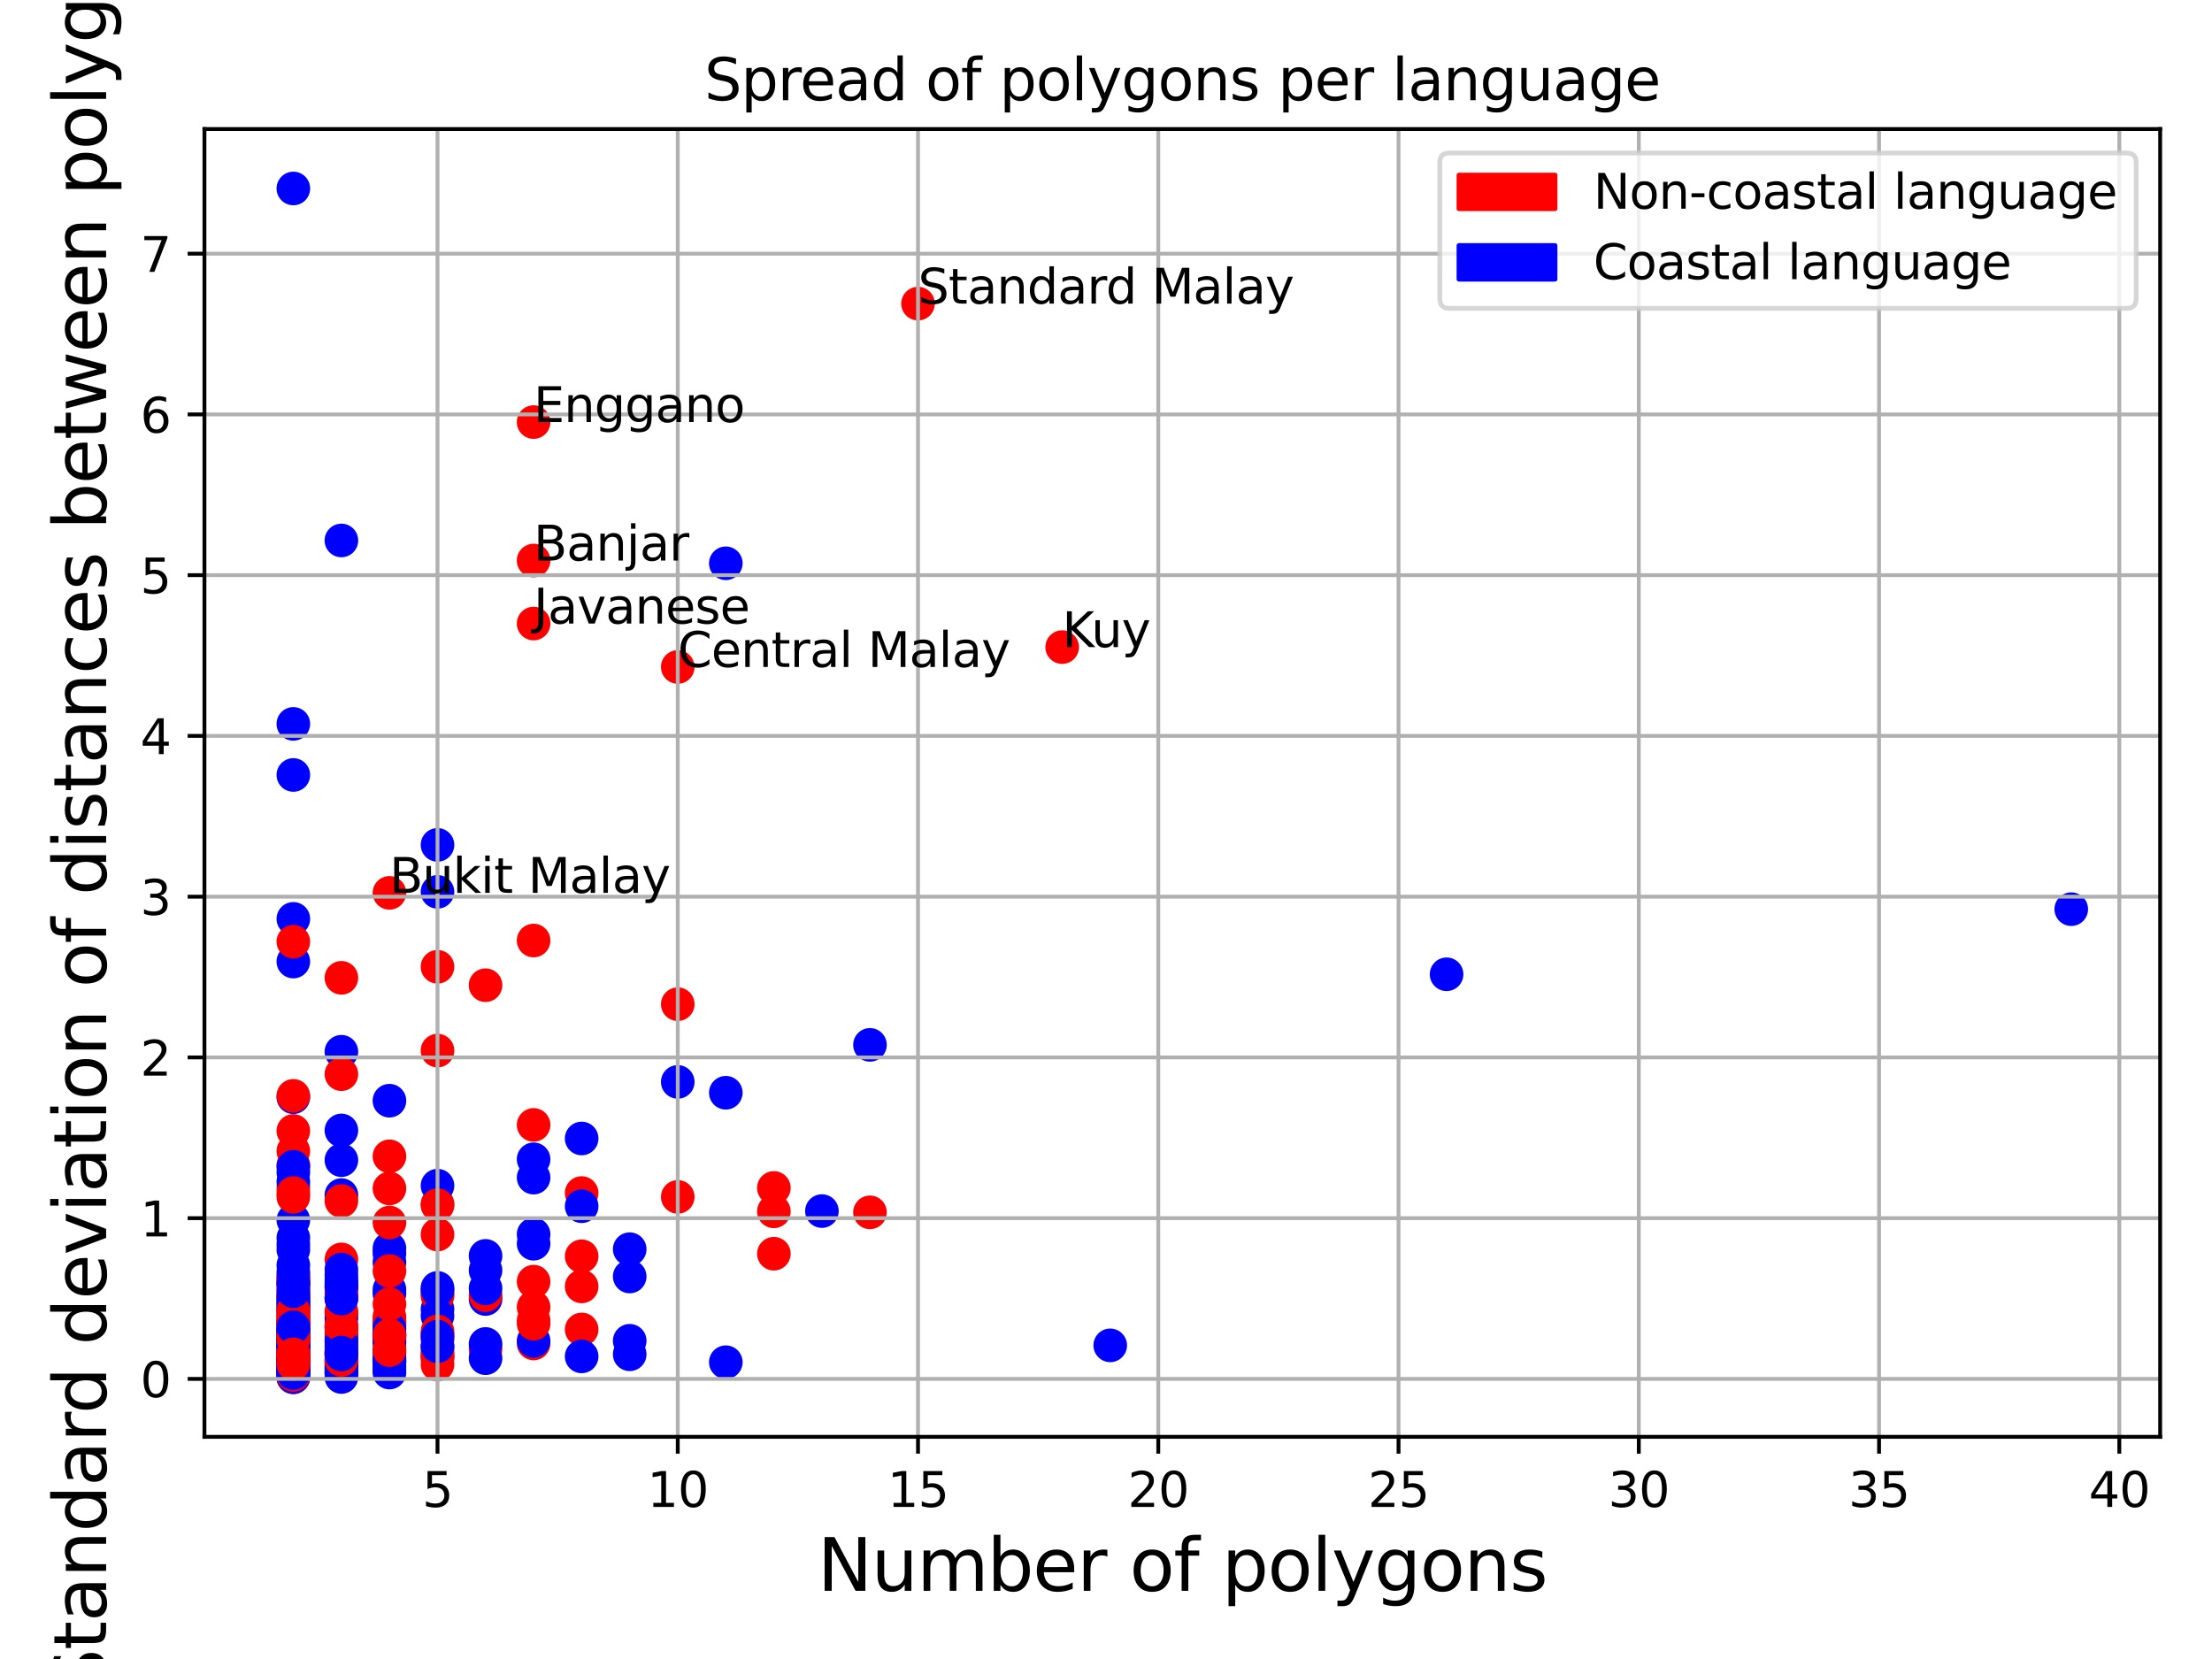 <?xml version="1.0" encoding="utf-8" standalone="no"?>
<!DOCTYPE svg PUBLIC "-//W3C//DTD SVG 1.1//EN"
  "http://www.w3.org/Graphics/SVG/1.1/DTD/svg11.dtd">
<svg xmlns:xlink="http://www.w3.org/1999/xlink" width="460.8pt" height="345.6pt" viewBox="0 0 460.8 345.6" xmlns="http://www.w3.org/2000/svg" version="1.1">
 <defs>
  <style type="text/css">*{stroke-linejoin: round; stroke-linecap: butt}</style>
 </defs>
 <g id="figure_1">
  <g id="patch_1">
   <path d="M 0 345.6 
L 460.8 345.6 
L 460.8 0 
L 0 0 
z
" style="fill: #ffffff"/>
  </g>
  <g id="axes_1">
   <g id="patch_2">
    <path d="M 42.59 299.32 
L 450 299.32 
L 450 26.88 
L 42.59 26.88 
z
" style="fill: #ffffff"/>
   </g>
   <g id="PathCollection_1">
    <defs>
     <path id="C0_0_3ea9c90173" d="M 0 3 
C 0.796 3 1.559 2.684 2.121 2.121 
C 2.684 1.559 3 0.796 3 -0 
C 3 -0.796 2.684 -1.559 2.121 -2.121 
C 1.559 -2.684 0.796 -3 0 -3 
C -0.796 -3 -1.559 -2.684 -2.121 -2.121 
C -2.684 -1.559 -3 -0.796 -3 0 
C -3 0.796 -2.684 1.559 -2.121 2.121 
C -1.559 2.684 -0.796 3 0 3 
z
"/>
    </defs>
    <g clip-path="url(#p91697a2c1d)">
     <use xlink:href="#C0_0_3ea9c90173" x="71.119" y="267.267" style="fill: #0000ff; stroke: #0000ff"/>
    </g>
    <g clip-path="url(#p91697a2c1d)">
     <use xlink:href="#C0_0_3ea9c90173" x="61.109" y="286.531" style="fill: #0000ff; stroke: #0000ff"/>
    </g>
    <g clip-path="url(#p91697a2c1d)">
     <use xlink:href="#C0_0_3ea9c90173" x="61.109" y="265.647" style="fill: #ff0000; stroke: #ff0000"/>
    </g>
    <g clip-path="url(#p91697a2c1d)">
     <use xlink:href="#C0_0_3ea9c90173" x="61.109" y="279.061" style="fill: #ff0000; stroke: #ff0000"/>
    </g>
    <g clip-path="url(#p91697a2c1d)">
     <use xlink:href="#C0_0_3ea9c90173" x="181.23" y="252.553" style="fill: #ff0000; stroke: #ff0000"/>
    </g>
    <g clip-path="url(#p91697a2c1d)">
     <use xlink:href="#C0_0_3ea9c90173" x="61.109" y="270.429" style="fill: #ff0000; stroke: #ff0000"/>
    </g>
    <g clip-path="url(#p91697a2c1d)">
     <use xlink:href="#C0_0_3ea9c90173" x="91.139" y="282.959" style="fill: #0000ff; stroke: #0000ff"/>
    </g>
    <g clip-path="url(#p91697a2c1d)">
     <use xlink:href="#C0_0_3ea9c90173" x="61.109" y="286.184" style="fill: #ff0000; stroke: #ff0000"/>
    </g>
    <g clip-path="url(#p91697a2c1d)">
     <use xlink:href="#C0_0_3ea9c90173" x="111.159" y="259.088" style="fill: #0000ff; stroke: #0000ff"/>
    </g>
    <g clip-path="url(#p91697a2c1d)">
     <use xlink:href="#C0_0_3ea9c90173" x="91.139" y="280.518" style="fill: #0000ff; stroke: #0000ff"/>
    </g>
    <g clip-path="url(#p91697a2c1d)">
     <use xlink:href="#C0_0_3ea9c90173" x="61.109" y="285.491" style="fill: #ff0000; stroke: #ff0000"/>
    </g>
    <g clip-path="url(#p91697a2c1d)">
     <use xlink:href="#C0_0_3ea9c90173" x="61.109" y="283.242" style="fill: #ff0000; stroke: #ff0000"/>
    </g>
    <g clip-path="url(#p91697a2c1d)">
     <use xlink:href="#C0_0_3ea9c90173" x="61.109" y="277.375" style="fill: #0000ff; stroke: #0000ff"/>
    </g>
    <g clip-path="url(#p91697a2c1d)">
     <use xlink:href="#C0_0_3ea9c90173" x="61.109" y="284.459" style="fill: #ff0000; stroke: #ff0000"/>
    </g>
    <g clip-path="url(#p91697a2c1d)">
     <use xlink:href="#C0_0_3ea9c90173" x="61.109" y="286.698" style="fill: #0000ff; stroke: #0000ff"/>
    </g>
    <g clip-path="url(#p91697a2c1d)">
     <use xlink:href="#C0_0_3ea9c90173" x="61.109" y="269.923" style="fill: #0000ff; stroke: #0000ff"/>
    </g>
    <g clip-path="url(#p91697a2c1d)">
     <use xlink:href="#C0_0_3ea9c90173" x="81.129" y="281.046" style="fill: #ff0000; stroke: #ff0000"/>
    </g>
    <g clip-path="url(#p91697a2c1d)">
     <use xlink:href="#C0_0_3ea9c90173" x="91.139" y="272.731" style="fill: #0000ff; stroke: #0000ff"/>
    </g>
    <g clip-path="url(#p91697a2c1d)">
     <use xlink:href="#C0_0_3ea9c90173" x="61.109" y="247.388" style="fill: #ff0000; stroke: #ff0000"/>
    </g>
    <g clip-path="url(#p91697a2c1d)">
     <use xlink:href="#C0_0_3ea9c90173" x="61.109" y="285.072" style="fill: #ff0000; stroke: #ff0000"/>
    </g>
    <g clip-path="url(#p91697a2c1d)">
     <use xlink:href="#C0_0_3ea9c90173" x="71.119" y="248.955" style="fill: #0000ff; stroke: #0000ff"/>
    </g>
    <g clip-path="url(#p91697a2c1d)">
     <use xlink:href="#C0_0_3ea9c90173" x="81.129" y="275.372" style="fill: #ff0000; stroke: #ff0000"/>
    </g>
    <g clip-path="url(#p91697a2c1d)">
     <use xlink:href="#C0_0_3ea9c90173" x="61.109" y="281.744" style="fill: #0000ff; stroke: #0000ff"/>
    </g>
    <g clip-path="url(#p91697a2c1d)">
     <use xlink:href="#C0_0_3ea9c90173" x="61.109" y="282.643" style="fill: #0000ff; stroke: #0000ff"/>
    </g>
    <g clip-path="url(#p91697a2c1d)">
     <use xlink:href="#C0_0_3ea9c90173" x="61.109" y="281.956" style="fill: #ff0000; stroke: #ff0000"/>
    </g>
    <g clip-path="url(#p91697a2c1d)">
     <use xlink:href="#C0_0_3ea9c90173" x="61.109" y="260.334" style="fill: #0000ff; stroke: #0000ff"/>
    </g>
    <g clip-path="url(#p91697a2c1d)">
     <use xlink:href="#C0_0_3ea9c90173" x="61.109" y="274.607" style="fill: #0000ff; stroke: #0000ff"/>
    </g>
    <g clip-path="url(#p91697a2c1d)">
     <use xlink:href="#C0_0_3ea9c90173" x="61.109" y="286.662" style="fill: #0000ff; stroke: #0000ff"/>
    </g>
    <g clip-path="url(#p91697a2c1d)">
     <use xlink:href="#C0_0_3ea9c90173" x="61.109" y="259.193" style="fill: #0000ff; stroke: #0000ff"/>
    </g>
    <g clip-path="url(#p91697a2c1d)">
     <use xlink:href="#C0_0_3ea9c90173" x="111.159" y="116.769" style="fill: #ff0000; stroke: #ff0000"/>
    </g>
    <g clip-path="url(#p91697a2c1d)">
     <use xlink:href="#C0_0_3ea9c90173" x="81.129" y="276.116" style="fill: #0000ff; stroke: #0000ff"/>
    </g>
    <g clip-path="url(#p91697a2c1d)">
     <use xlink:href="#C0_0_3ea9c90173" x="61.109" y="282.52" style="fill: #ff0000; stroke: #ff0000"/>
    </g>
    <g clip-path="url(#p91697a2c1d)">
     <use xlink:href="#C0_0_3ea9c90173" x="61.109" y="285.887" style="fill: #ff0000; stroke: #ff0000"/>
    </g>
    <g clip-path="url(#p91697a2c1d)">
     <use xlink:href="#C0_0_3ea9c90173" x="91.139" y="250.846" style="fill: #ff0000; stroke: #ff0000"/>
    </g>
    <g clip-path="url(#p91697a2c1d)">
     <use xlink:href="#C0_0_3ea9c90173" x="71.119" y="282.295" style="fill: #0000ff; stroke: #0000ff"/>
    </g>
    <g clip-path="url(#p91697a2c1d)">
     <use xlink:href="#C0_0_3ea9c90173" x="61.109" y="275.457" style="fill: #ff0000; stroke: #ff0000"/>
    </g>
    <g clip-path="url(#p91697a2c1d)">
     <use xlink:href="#C0_0_3ea9c90173" x="71.119" y="273.542" style="fill: #ff0000; stroke: #ff0000"/>
    </g>
    <g clip-path="url(#p91697a2c1d)">
     <use xlink:href="#C0_0_3ea9c90173" x="61.109" y="285.7" style="fill: #ff0000; stroke: #ff0000"/>
    </g>
    <g clip-path="url(#p91697a2c1d)">
     <use xlink:href="#C0_0_3ea9c90173" x="71.119" y="281.935" style="fill: #ff0000; stroke: #ff0000"/>
    </g>
    <g clip-path="url(#p91697a2c1d)">
     <use xlink:href="#C0_0_3ea9c90173" x="81.129" y="274.314" style="fill: #ff0000; stroke: #ff0000"/>
    </g>
    <g clip-path="url(#p91697a2c1d)">
     <use xlink:href="#C0_0_3ea9c90173" x="181.23" y="217.664" style="fill: #0000ff; stroke: #0000ff"/>
    </g>
    <g clip-path="url(#p91697a2c1d)">
     <use xlink:href="#C0_0_3ea9c90173" x="81.129" y="282.864" style="fill: #0000ff; stroke: #0000ff"/>
    </g>
    <g clip-path="url(#p91697a2c1d)">
     <use xlink:href="#C0_0_3ea9c90173" x="61.109" y="244.217" style="fill: #0000ff; stroke: #0000ff"/>
    </g>
    <g clip-path="url(#p91697a2c1d)">
     <use xlink:href="#C0_0_3ea9c90173" x="91.139" y="185.789" style="fill: #0000ff; stroke: #0000ff"/>
    </g>
    <g clip-path="url(#p91697a2c1d)">
     <use xlink:href="#C0_0_3ea9c90173" x="61.109" y="275.551" style="fill: #ff0000; stroke: #ff0000"/>
    </g>
    <g clip-path="url(#p91697a2c1d)">
     <use xlink:href="#C0_0_3ea9c90173" x="61.109" y="280.458" style="fill: #0000ff; stroke: #0000ff"/>
    </g>
    <g clip-path="url(#p91697a2c1d)">
     <use xlink:href="#C0_0_3ea9c90173" x="91.139" y="269.423" style="fill: #ff0000; stroke: #ff0000"/>
    </g>
    <g clip-path="url(#p91697a2c1d)">
     <use xlink:href="#C0_0_3ea9c90173" x="61.109" y="267.665" style="fill: #ff0000; stroke: #ff0000"/>
    </g>
    <g clip-path="url(#p91697a2c1d)">
     <use xlink:href="#C0_0_3ea9c90173" x="61.109" y="286.244" style="fill: #0000ff; stroke: #0000ff"/>
    </g>
    <g clip-path="url(#p91697a2c1d)">
     <use xlink:href="#C0_0_3ea9c90173" x="71.119" y="283.753" style="fill: #0000ff; stroke: #0000ff"/>
    </g>
    <g clip-path="url(#p91697a2c1d)">
     <use xlink:href="#C0_0_3ea9c90173" x="61.109" y="257.881" style="fill: #0000ff; stroke: #0000ff"/>
    </g>
    <g clip-path="url(#p91697a2c1d)">
     <use xlink:href="#C0_0_3ea9c90173" x="61.109" y="272.686" style="fill: #ff0000; stroke: #ff0000"/>
    </g>
    <g clip-path="url(#p91697a2c1d)">
     <use xlink:href="#C0_0_3ea9c90173" x="61.109" y="281.206" style="fill: #ff0000; stroke: #ff0000"/>
    </g>
    <g clip-path="url(#p91697a2c1d)">
     <use xlink:href="#C0_0_3ea9c90173" x="121.169" y="248.532" style="fill: #ff0000; stroke: #ff0000"/>
    </g>
    <g clip-path="url(#p91697a2c1d)">
     <use xlink:href="#C0_0_3ea9c90173" x="61.109" y="274.239" style="fill: #ff0000; stroke: #ff0000"/>
    </g>
    <g clip-path="url(#p91697a2c1d)">
     <use xlink:href="#C0_0_3ea9c90173" x="61.109" y="285.583" style="fill: #0000ff; stroke: #0000ff"/>
    </g>
    <g clip-path="url(#p91697a2c1d)">
     <use xlink:href="#C0_0_3ea9c90173" x="71.119" y="250.183" style="fill: #ff0000; stroke: #ff0000"/>
    </g>
    <g clip-path="url(#p91697a2c1d)">
     <use xlink:href="#C0_0_3ea9c90173" x="81.129" y="275.42" style="fill: #ff0000; stroke: #ff0000"/>
    </g>
    <g clip-path="url(#p91697a2c1d)">
     <use xlink:href="#C0_0_3ea9c90173" x="81.129" y="186" style="fill: #ff0000; stroke: #ff0000"/>
    </g>
    <g clip-path="url(#p91697a2c1d)">
     <use xlink:href="#C0_0_3ea9c90173" x="91.139" y="269.962" style="fill: #ff0000; stroke: #ff0000"/>
    </g>
    <g clip-path="url(#p91697a2c1d)">
     <use xlink:href="#C0_0_3ea9c90173" x="121.169" y="251.28" style="fill: #0000ff; stroke: #0000ff"/>
    </g>
    <g clip-path="url(#p91697a2c1d)">
     <use xlink:href="#C0_0_3ea9c90173" x="61.109" y="285.606" style="fill: #ff0000; stroke: #ff0000"/>
    </g>
    <g clip-path="url(#p91697a2c1d)">
     <use xlink:href="#C0_0_3ea9c90173" x="61.109" y="284.798" style="fill: #ff0000; stroke: #ff0000"/>
    </g>
    <g clip-path="url(#p91697a2c1d)">
     <use xlink:href="#C0_0_3ea9c90173" x="61.109" y="200.309" style="fill: #0000ff; stroke: #0000ff"/>
    </g>
    <g clip-path="url(#p91697a2c1d)">
     <use xlink:href="#C0_0_3ea9c90173" x="71.119" y="279.505" style="fill: #0000ff; stroke: #0000ff"/>
    </g>
    <g clip-path="url(#p91697a2c1d)">
     <use xlink:href="#C0_0_3ea9c90173" x="71.119" y="281.645" style="fill: #ff0000; stroke: #ff0000"/>
    </g>
    <g clip-path="url(#p91697a2c1d)">
     <use xlink:href="#C0_0_3ea9c90173" x="71.119" y="235.493" style="fill: #0000ff; stroke: #0000ff"/>
    </g>
    <g clip-path="url(#p91697a2c1d)">
     <use xlink:href="#C0_0_3ea9c90173" x="141.189" y="249.333" style="fill: #ff0000; stroke: #ff0000"/>
    </g>
    <g clip-path="url(#p91697a2c1d)">
     <use xlink:href="#C0_0_3ea9c90173" x="91.139" y="201.399" style="fill: #ff0000; stroke: #ff0000"/>
    </g>
    <g clip-path="url(#p91697a2c1d)">
     <use xlink:href="#C0_0_3ea9c90173" x="71.119" y="262.356" style="fill: #ff0000; stroke: #ff0000"/>
    </g>
    <g clip-path="url(#p91697a2c1d)">
     <use xlink:href="#C0_0_3ea9c90173" x="91.139" y="274.114" style="fill: #0000ff; stroke: #0000ff"/>
    </g>
    <g clip-path="url(#p91697a2c1d)">
     <use xlink:href="#C0_0_3ea9c90173" x="101.149" y="270.609" style="fill: #0000ff; stroke: #0000ff"/>
    </g>
    <g clip-path="url(#p91697a2c1d)">
     <use xlink:href="#C0_0_3ea9c90173" x="141.189" y="225.381" style="fill: #0000ff; stroke: #0000ff"/>
    </g>
    <g clip-path="url(#p91697a2c1d)">
     <use xlink:href="#C0_0_3ea9c90173" x="71.119" y="241.688" style="fill: #0000ff; stroke: #0000ff"/>
    </g>
    <g clip-path="url(#p91697a2c1d)">
     <use xlink:href="#C0_0_3ea9c90173" x="61.109" y="278.485" style="fill: #ff0000; stroke: #ff0000"/>
    </g>
    <g clip-path="url(#p91697a2c1d)">
     <use xlink:href="#C0_0_3ea9c90173" x="61.109" y="284.973" style="fill: #ff0000; stroke: #ff0000"/>
    </g>
    <g clip-path="url(#p91697a2c1d)">
     <use xlink:href="#C0_0_3ea9c90173" x="61.109" y="191.414" style="fill: #0000ff; stroke: #0000ff"/>
    </g>
    <g clip-path="url(#p91697a2c1d)">
     <use xlink:href="#C0_0_3ea9c90173" x="61.109" y="285.967" style="fill: #0000ff; stroke: #0000ff"/>
    </g>
    <g clip-path="url(#p91697a2c1d)">
     <use xlink:href="#C0_0_3ea9c90173" x="61.109" y="283.249" style="fill: #ff0000; stroke: #ff0000"/>
    </g>
    <g clip-path="url(#p91697a2c1d)">
     <use xlink:href="#C0_0_3ea9c90173" x="61.109" y="282.998" style="fill: #ff0000; stroke: #ff0000"/>
    </g>
    <g clip-path="url(#p91697a2c1d)">
     <use xlink:href="#C0_0_3ea9c90173" x="131.179" y="282.123" style="fill: #0000ff; stroke: #0000ff"/>
    </g>
    <g clip-path="url(#p91697a2c1d)">
     <use xlink:href="#C0_0_3ea9c90173" x="61.109" y="286.494" style="fill: #ff0000; stroke: #ff0000"/>
    </g>
    <g clip-path="url(#p91697a2c1d)">
     <use xlink:href="#C0_0_3ea9c90173" x="111.159" y="234.343" style="fill: #ff0000; stroke: #ff0000"/>
    </g>
    <g clip-path="url(#p91697a2c1d)">
     <use xlink:href="#C0_0_3ea9c90173" x="101.149" y="281.07" style="fill: #ff0000; stroke: #ff0000"/>
    </g>
    <g clip-path="url(#p91697a2c1d)">
     <use xlink:href="#C0_0_3ea9c90173" x="61.109" y="283.508" style="fill: #ff0000; stroke: #ff0000"/>
    </g>
    <g clip-path="url(#p91697a2c1d)">
     <use xlink:href="#C0_0_3ea9c90173" x="111.159" y="87.926" style="fill: #ff0000; stroke: #ff0000"/>
    </g>
    <g clip-path="url(#p91697a2c1d)">
     <use xlink:href="#C0_0_3ea9c90173" x="81.129" y="278.092" style="fill: #0000ff; stroke: #0000ff"/>
    </g>
    <g clip-path="url(#p91697a2c1d)">
     <use xlink:href="#C0_0_3ea9c90173" x="61.109" y="282.077" style="fill: #ff0000; stroke: #ff0000"/>
    </g>
    <g clip-path="url(#p91697a2c1d)">
     <use xlink:href="#C0_0_3ea9c90173" x="61.109" y="281.222" style="fill: #ff0000; stroke: #ff0000"/>
    </g>
    <g clip-path="url(#p91697a2c1d)">
     <use xlink:href="#C0_0_3ea9c90173" x="71.119" y="266.714" style="fill: #0000ff; stroke: #0000ff"/>
    </g>
    <g clip-path="url(#p91697a2c1d)">
     <use xlink:href="#C0_0_3ea9c90173" x="91.139" y="282.133" style="fill: #ff0000; stroke: #ff0000"/>
    </g>
    <g clip-path="url(#p91697a2c1d)">
     <use xlink:href="#C0_0_3ea9c90173" x="61.109" y="286.524" style="fill: #0000ff; stroke: #0000ff"/>
    </g>
    <g clip-path="url(#p91697a2c1d)">
     <use xlink:href="#C0_0_3ea9c90173" x="61.109" y="266.195" style="fill: #0000ff; stroke: #0000ff"/>
    </g>
    <g clip-path="url(#p91697a2c1d)">
     <use xlink:href="#C0_0_3ea9c90173" x="71.119" y="285.527" style="fill: #ff0000; stroke: #ff0000"/>
    </g>
    <g clip-path="url(#p91697a2c1d)">
     <use xlink:href="#C0_0_3ea9c90173" x="61.109" y="281.294" style="fill: #0000ff; stroke: #0000ff"/>
    </g>
    <g clip-path="url(#p91697a2c1d)">
     <use xlink:href="#C0_0_3ea9c90173" x="81.129" y="283.506" style="fill: #0000ff; stroke: #0000ff"/>
    </g>
    <g clip-path="url(#p91697a2c1d)">
     <use xlink:href="#C0_0_3ea9c90173" x="61.109" y="277.097" style="fill: #ff0000; stroke: #ff0000"/>
    </g>
    <g clip-path="url(#p91697a2c1d)">
     <use xlink:href="#C0_0_3ea9c90173" x="61.109" y="283.824" style="fill: #0000ff; stroke: #0000ff"/>
    </g>
    <g clip-path="url(#p91697a2c1d)">
     <use xlink:href="#C0_0_3ea9c90173" x="81.129" y="279.706" style="fill: #0000ff; stroke: #0000ff"/>
    </g>
    <g clip-path="url(#p91697a2c1d)">
     <use xlink:href="#C0_0_3ea9c90173" x="61.109" y="286.588" style="fill: #ff0000; stroke: #ff0000"/>
    </g>
    <g clip-path="url(#p91697a2c1d)">
     <use xlink:href="#C0_0_3ea9c90173" x="151.199" y="227.641" style="fill: #0000ff; stroke: #0000ff"/>
    </g>
    <g clip-path="url(#p91697a2c1d)">
     <use xlink:href="#C0_0_3ea9c90173" x="71.119" y="283.942" style="fill: #ff0000; stroke: #ff0000"/>
    </g>
    <g clip-path="url(#p91697a2c1d)">
     <use xlink:href="#C0_0_3ea9c90173" x="111.159" y="241.499" style="fill: #0000ff; stroke: #0000ff"/>
    </g>
    <g clip-path="url(#p91697a2c1d)">
     <use xlink:href="#C0_0_3ea9c90173" x="91.139" y="218.858" style="fill: #ff0000; stroke: #ff0000"/>
    </g>
    <g clip-path="url(#p91697a2c1d)">
     <use xlink:href="#C0_0_3ea9c90173" x="61.109" y="286.569" style="fill: #0000ff; stroke: #0000ff"/>
    </g>
    <g clip-path="url(#p91697a2c1d)">
     <use xlink:href="#C0_0_3ea9c90173" x="61.109" y="269.589" style="fill: #ff0000; stroke: #ff0000"/>
    </g>
    <g clip-path="url(#p91697a2c1d)">
     <use xlink:href="#C0_0_3ea9c90173" x="61.109" y="283.81" style="fill: #ff0000; stroke: #ff0000"/>
    </g>
    <g clip-path="url(#p91697a2c1d)">
     <use xlink:href="#C0_0_3ea9c90173" x="61.109" y="277.008" style="fill: #ff0000; stroke: #ff0000"/>
    </g>
    <g clip-path="url(#p91697a2c1d)">
     <use xlink:href="#C0_0_3ea9c90173" x="141.189" y="209.192" style="fill: #ff0000; stroke: #ff0000"/>
    </g>
    <g clip-path="url(#p91697a2c1d)">
     <use xlink:href="#C0_0_3ea9c90173" x="61.109" y="266.921" style="fill: #ff0000; stroke: #ff0000"/>
    </g>
    <g clip-path="url(#p91697a2c1d)">
     <use xlink:href="#C0_0_3ea9c90173" x="71.119" y="219.101" style="fill: #0000ff; stroke: #0000ff"/>
    </g>
    <g clip-path="url(#p91697a2c1d)">
     <use xlink:href="#C0_0_3ea9c90173" x="61.109" y="271.16" style="fill: #0000ff; stroke: #0000ff"/>
    </g>
    <g clip-path="url(#p91697a2c1d)">
     <use xlink:href="#C0_0_3ea9c90173" x="61.109" y="286.837" style="fill: #ff0000; stroke: #ff0000"/>
    </g>
    <g clip-path="url(#p91697a2c1d)">
     <use xlink:href="#C0_0_3ea9c90173" x="61.109" y="228.575" style="fill: #0000ff; stroke: #0000ff"/>
    </g>
    <g clip-path="url(#p91697a2c1d)">
     <use xlink:href="#C0_0_3ea9c90173" x="111.159" y="129.896" style="fill: #ff0000; stroke: #ff0000"/>
    </g>
    <g clip-path="url(#p91697a2c1d)">
     <use xlink:href="#C0_0_3ea9c90173" x="61.109" y="271.697" style="fill: #ff0000; stroke: #ff0000"/>
    </g>
    <g clip-path="url(#p91697a2c1d)">
     <use xlink:href="#C0_0_3ea9c90173" x="61.109" y="285.031" style="fill: #0000ff; stroke: #0000ff"/>
    </g>
    <g clip-path="url(#p91697a2c1d)">
     <use xlink:href="#C0_0_3ea9c90173" x="71.119" y="286.856" style="fill: #0000ff; stroke: #0000ff"/>
    </g>
    <g clip-path="url(#p91697a2c1d)">
     <use xlink:href="#C0_0_3ea9c90173" x="61.109" y="280.312" style="fill: #ff0000; stroke: #ff0000"/>
    </g>
    <g clip-path="url(#p91697a2c1d)">
     <use xlink:href="#C0_0_3ea9c90173" x="71.119" y="268.272" style="fill: #0000ff; stroke: #0000ff"/>
    </g>
    <g clip-path="url(#p91697a2c1d)">
     <use xlink:href="#C0_0_3ea9c90173" x="81.129" y="229.296" style="fill: #0000ff; stroke: #0000ff"/>
    </g>
    <g clip-path="url(#p91697a2c1d)">
     <use xlink:href="#C0_0_3ea9c90173" x="61.109" y="254.176" style="fill: #0000ff; stroke: #0000ff"/>
    </g>
    <g clip-path="url(#p91697a2c1d)">
     <use xlink:href="#C0_0_3ea9c90173" x="61.109" y="285.917" style="fill: #0000ff; stroke: #0000ff"/>
    </g>
    <g clip-path="url(#p91697a2c1d)">
     <use xlink:href="#C0_0_3ea9c90173" x="61.109" y="286.071" style="fill: #0000ff; stroke: #0000ff"/>
    </g>
    <g clip-path="url(#p91697a2c1d)">
     <use xlink:href="#C0_0_3ea9c90173" x="61.109" y="285.679" style="fill: #ff0000; stroke: #ff0000"/>
    </g>
    <g clip-path="url(#p91697a2c1d)">
     <use xlink:href="#C0_0_3ea9c90173" x="61.109" y="272.263" style="fill: #0000ff; stroke: #0000ff"/>
    </g>
    <g clip-path="url(#p91697a2c1d)">
     <use xlink:href="#C0_0_3ea9c90173" x="61.109" y="267.418" style="fill: #0000ff; stroke: #0000ff"/>
    </g>
    <g clip-path="url(#p91697a2c1d)">
     <use xlink:href="#C0_0_3ea9c90173" x="131.179" y="279.307" style="fill: #0000ff; stroke: #0000ff"/>
    </g>
    <g clip-path="url(#p91697a2c1d)">
     <use xlink:href="#C0_0_3ea9c90173" x="81.129" y="277.738" style="fill: #ff0000; stroke: #ff0000"/>
    </g>
    <g clip-path="url(#p91697a2c1d)">
     <use xlink:href="#C0_0_3ea9c90173" x="61.109" y="286.415" style="fill: #0000ff; stroke: #0000ff"/>
    </g>
    <g clip-path="url(#p91697a2c1d)">
     <use xlink:href="#C0_0_3ea9c90173" x="71.119" y="284.599" style="fill: #0000ff; stroke: #0000ff"/>
    </g>
    <g clip-path="url(#p91697a2c1d)">
     <use xlink:href="#C0_0_3ea9c90173" x="61.109" y="279.857" style="fill: #ff0000; stroke: #ff0000"/>
    </g>
    <g clip-path="url(#p91697a2c1d)">
     <use xlink:href="#C0_0_3ea9c90173" x="71.119" y="278.352" style="fill: #ff0000; stroke: #ff0000"/>
    </g>
    <g clip-path="url(#p91697a2c1d)">
     <use xlink:href="#C0_0_3ea9c90173" x="61.109" y="286.008" style="fill: #ff0000; stroke: #ff0000"/>
    </g>
    <g clip-path="url(#p91697a2c1d)">
     <use xlink:href="#C0_0_3ea9c90173" x="61.109" y="196.168" style="fill: #ff0000; stroke: #ff0000"/>
    </g>
    <g clip-path="url(#p91697a2c1d)">
     <use xlink:href="#C0_0_3ea9c90173" x="71.119" y="223.77" style="fill: #ff0000; stroke: #ff0000"/>
    </g>
    <g clip-path="url(#p91697a2c1d)">
     <use xlink:href="#C0_0_3ea9c90173" x="61.109" y="286.784" style="fill: #ff0000; stroke: #ff0000"/>
    </g>
    <g clip-path="url(#p91697a2c1d)">
     <use xlink:href="#C0_0_3ea9c90173" x="71.119" y="281.542" style="fill: #ff0000; stroke: #ff0000"/>
    </g>
    <g clip-path="url(#p91697a2c1d)">
     <use xlink:href="#C0_0_3ea9c90173" x="161.209" y="252.346" style="fill: #ff0000; stroke: #ff0000"/>
    </g>
    <g clip-path="url(#p91697a2c1d)">
     <use xlink:href="#C0_0_3ea9c90173" x="61.109" y="282.356" style="fill: #ff0000; stroke: #ff0000"/>
    </g>
    <g clip-path="url(#p91697a2c1d)">
     <use xlink:href="#C0_0_3ea9c90173" x="61.109" y="285.791" style="fill: #0000ff; stroke: #0000ff"/>
    </g>
    <g clip-path="url(#p91697a2c1d)">
     <use xlink:href="#C0_0_3ea9c90173" x="71.119" y="285.94" style="fill: #0000ff; stroke: #0000ff"/>
    </g>
    <g clip-path="url(#p91697a2c1d)">
     <use xlink:href="#C0_0_3ea9c90173" x="61.109" y="242.715" style="fill: #ff0000; stroke: #ff0000"/>
    </g>
    <g clip-path="url(#p91697a2c1d)">
     <use xlink:href="#C0_0_3ea9c90173" x="61.109" y="286.446" style="fill: #0000ff; stroke: #0000ff"/>
    </g>
    <g clip-path="url(#p91697a2c1d)">
     <use xlink:href="#C0_0_3ea9c90173" x="71.119" y="286.014" style="fill: #0000ff; stroke: #0000ff"/>
    </g>
    <g clip-path="url(#p91697a2c1d)">
     <use xlink:href="#C0_0_3ea9c90173" x="61.109" y="285.351" style="fill: #0000ff; stroke: #0000ff"/>
    </g>
    <g clip-path="url(#p91697a2c1d)">
     <use xlink:href="#C0_0_3ea9c90173" x="221.27" y="134.802" style="fill: #ff0000; stroke: #ff0000"/>
    </g>
    <g clip-path="url(#p91697a2c1d)">
     <use xlink:href="#C0_0_3ea9c90173" x="61.109" y="276.125" style="fill: #ff0000; stroke: #ff0000"/>
    </g>
    <g clip-path="url(#p91697a2c1d)">
     <use xlink:href="#C0_0_3ea9c90173" x="161.209" y="247.466" style="fill: #ff0000; stroke: #ff0000"/>
    </g>
    <g clip-path="url(#p91697a2c1d)">
     <use xlink:href="#C0_0_3ea9c90173" x="81.129" y="268.623" style="fill: #0000ff; stroke: #0000ff"/>
    </g>
    <g clip-path="url(#p91697a2c1d)">
     <use xlink:href="#C0_0_3ea9c90173" x="61.109" y="239.791" style="fill: #ff0000; stroke: #ff0000"/>
    </g>
    <g clip-path="url(#p91697a2c1d)">
     <use xlink:href="#C0_0_3ea9c90173" x="61.109" y="280.687" style="fill: #ff0000; stroke: #ff0000"/>
    </g>
    <g clip-path="url(#p91697a2c1d)">
     <use xlink:href="#C0_0_3ea9c90173" x="71.119" y="274.592" style="fill: #0000ff; stroke: #0000ff"/>
    </g>
    <g clip-path="url(#p91697a2c1d)">
     <use xlink:href="#C0_0_3ea9c90173" x="61.109" y="266.559" style="fill: #ff0000; stroke: #ff0000"/>
    </g>
    <g clip-path="url(#p91697a2c1d)">
     <use xlink:href="#C0_0_3ea9c90173" x="161.209" y="261.172" style="fill: #ff0000; stroke: #ff0000"/>
    </g>
    <g clip-path="url(#p91697a2c1d)">
     <use xlink:href="#C0_0_3ea9c90173" x="61.109" y="277.196" style="fill: #0000ff; stroke: #0000ff"/>
    </g>
    <g clip-path="url(#p91697a2c1d)">
     <use xlink:href="#C0_0_3ea9c90173" x="61.109" y="282.211" style="fill: #ff0000; stroke: #ff0000"/>
    </g>
    <g clip-path="url(#p91697a2c1d)">
     <use xlink:href="#C0_0_3ea9c90173" x="81.129" y="281.779" style="fill: #0000ff; stroke: #0000ff"/>
    </g>
    <g clip-path="url(#p91697a2c1d)">
     <use xlink:href="#C0_0_3ea9c90173" x="81.129" y="240.883" style="fill: #ff0000; stroke: #ff0000"/>
    </g>
    <g clip-path="url(#p91697a2c1d)">
     <use xlink:href="#C0_0_3ea9c90173" x="61.109" y="264.967" style="fill: #0000ff; stroke: #0000ff"/>
    </g>
    <g clip-path="url(#p91697a2c1d)">
     <use xlink:href="#C0_0_3ea9c90173" x="81.129" y="285.928" style="fill: #0000ff; stroke: #0000ff"/>
    </g>
    <g clip-path="url(#p91697a2c1d)">
     <use xlink:href="#C0_0_3ea9c90173" x="91.139" y="268.741" style="fill: #0000ff; stroke: #0000ff"/>
    </g>
    <g clip-path="url(#p91697a2c1d)">
     <use xlink:href="#C0_0_3ea9c90173" x="61.109" y="285.188" style="fill: #ff0000; stroke: #ff0000"/>
    </g>
    <g clip-path="url(#p91697a2c1d)">
     <use xlink:href="#C0_0_3ea9c90173" x="91.139" y="281.488" style="fill: #ff0000; stroke: #ff0000"/>
    </g>
    <g clip-path="url(#p91697a2c1d)">
     <use xlink:href="#C0_0_3ea9c90173" x="91.139" y="278.049" style="fill: #ff0000; stroke: #ff0000"/>
    </g>
    <g clip-path="url(#p91697a2c1d)">
     <use xlink:href="#C0_0_3ea9c90173" x="121.169" y="267.983" style="fill: #ff0000; stroke: #ff0000"/>
    </g>
    <g clip-path="url(#p91697a2c1d)">
     <use xlink:href="#C0_0_3ea9c90173" x="71.119" y="277.695" style="fill: #ff0000; stroke: #ff0000"/>
    </g>
    <g clip-path="url(#p91697a2c1d)">
     <use xlink:href="#C0_0_3ea9c90173" x="71.119" y="284.724" style="fill: #0000ff; stroke: #0000ff"/>
    </g>
    <g clip-path="url(#p91697a2c1d)">
     <use xlink:href="#C0_0_3ea9c90173" x="61.109" y="286.656" style="fill: #0000ff; stroke: #0000ff"/>
    </g>
    <g clip-path="url(#p91697a2c1d)">
     <use xlink:href="#C0_0_3ea9c90173" x="71.119" y="273.201" style="fill: #ff0000; stroke: #ff0000"/>
    </g>
    <g clip-path="url(#p91697a2c1d)">
     <use xlink:href="#C0_0_3ea9c90173" x="71.119" y="276.409" style="fill: #0000ff; stroke: #0000ff"/>
    </g>
    <g clip-path="url(#p91697a2c1d)">
     <use xlink:href="#C0_0_3ea9c90173" x="111.159" y="266.991" style="fill: #ff0000; stroke: #ff0000"/>
    </g>
    <g clip-path="url(#p91697a2c1d)">
     <use xlink:href="#C0_0_3ea9c90173" x="71.119" y="283.164" style="fill: #ff0000; stroke: #ff0000"/>
    </g>
    <g clip-path="url(#p91697a2c1d)">
     <use xlink:href="#C0_0_3ea9c90173" x="141.189" y="138.944" style="fill: #ff0000; stroke: #ff0000"/>
    </g>
    <g clip-path="url(#p91697a2c1d)">
     <use xlink:href="#C0_0_3ea9c90173" x="61.109" y="286.936" style="fill: #0000ff; stroke: #0000ff"/>
    </g>
    <g clip-path="url(#p91697a2c1d)">
     <use xlink:href="#C0_0_3ea9c90173" x="91.139" y="284.26" style="fill: #ff0000; stroke: #ff0000"/>
    </g>
    <g clip-path="url(#p91697a2c1d)">
     <use xlink:href="#C0_0_3ea9c90173" x="61.109" y="280.905" style="fill: #ff0000; stroke: #ff0000"/>
    </g>
    <g clip-path="url(#p91697a2c1d)">
     <use xlink:href="#C0_0_3ea9c90173" x="61.109" y="285.886" style="fill: #0000ff; stroke: #0000ff"/>
    </g>
    <g clip-path="url(#p91697a2c1d)">
     <use xlink:href="#C0_0_3ea9c90173" x="61.109" y="150.8" style="fill: #0000ff; stroke: #0000ff"/>
    </g>
    <g clip-path="url(#p91697a2c1d)">
     <use xlink:href="#C0_0_3ea9c90173" x="71.119" y="270.403" style="fill: #0000ff; stroke: #0000ff"/>
    </g>
    <g clip-path="url(#p91697a2c1d)">
     <use xlink:href="#C0_0_3ea9c90173" x="61.109" y="283.908" style="fill: #0000ff; stroke: #0000ff"/>
    </g>
    <g clip-path="url(#p91697a2c1d)">
     <use xlink:href="#C0_0_3ea9c90173" x="61.109" y="286.26" style="fill: #0000ff; stroke: #0000ff"/>
    </g>
    <g clip-path="url(#p91697a2c1d)">
     <use xlink:href="#C0_0_3ea9c90173" x="81.129" y="283.446" style="fill: #0000ff; stroke: #0000ff"/>
    </g>
    <g clip-path="url(#p91697a2c1d)">
     <use xlink:href="#C0_0_3ea9c90173" x="301.35" y="202.961" style="fill: #0000ff; stroke: #0000ff"/>
    </g>
    <g clip-path="url(#p91697a2c1d)">
     <use xlink:href="#C0_0_3ea9c90173" x="71.119" y="286.122" style="fill: #0000ff; stroke: #0000ff"/>
    </g>
    <g clip-path="url(#p91697a2c1d)">
     <use xlink:href="#C0_0_3ea9c90173" x="71.119" y="284.959" style="fill: #0000ff; stroke: #0000ff"/>
    </g>
    <g clip-path="url(#p91697a2c1d)">
     <use xlink:href="#C0_0_3ea9c90173" x="71.119" y="276.388" style="fill: #0000ff; stroke: #0000ff"/>
    </g>
    <g clip-path="url(#p91697a2c1d)">
     <use xlink:href="#C0_0_3ea9c90173" x="61.109" y="276.427" style="fill: #0000ff; stroke: #0000ff"/>
    </g>
    <g clip-path="url(#p91697a2c1d)">
     <use xlink:href="#C0_0_3ea9c90173" x="71.119" y="283.896" style="fill: #0000ff; stroke: #0000ff"/>
    </g>
    <g clip-path="url(#p91697a2c1d)">
     <use xlink:href="#C0_0_3ea9c90173" x="61.109" y="284.269" style="fill: #0000ff; stroke: #0000ff"/>
    </g>
    <g clip-path="url(#p91697a2c1d)">
     <use xlink:href="#C0_0_3ea9c90173" x="81.129" y="269.481" style="fill: #0000ff; stroke: #0000ff"/>
    </g>
    <g clip-path="url(#p91697a2c1d)">
     <use xlink:href="#C0_0_3ea9c90173" x="61.109" y="285.339" style="fill: #0000ff; stroke: #0000ff"/>
    </g>
    <g clip-path="url(#p91697a2c1d)">
     <use xlink:href="#C0_0_3ea9c90173" x="101.149" y="205.238" style="fill: #ff0000; stroke: #ff0000"/>
    </g>
    <g clip-path="url(#p91697a2c1d)">
     <use xlink:href="#C0_0_3ea9c90173" x="71.119" y="203.699" style="fill: #ff0000; stroke: #ff0000"/>
    </g>
    <g clip-path="url(#p91697a2c1d)">
     <use xlink:href="#C0_0_3ea9c90173" x="101.149" y="269.822" style="fill: #ff0000; stroke: #ff0000"/>
    </g>
    <g clip-path="url(#p91697a2c1d)">
     <use xlink:href="#C0_0_3ea9c90173" x="61.109" y="284.71" style="fill: #0000ff; stroke: #0000ff"/>
    </g>
    <g clip-path="url(#p91697a2c1d)">
     <use xlink:href="#C0_0_3ea9c90173" x="61.109" y="279.273" style="fill: #0000ff; stroke: #0000ff"/>
    </g>
    <g clip-path="url(#p91697a2c1d)">
     <use xlink:href="#C0_0_3ea9c90173" x="61.109" y="286.866" style="fill: #ff0000; stroke: #ff0000"/>
    </g>
    <g clip-path="url(#p91697a2c1d)">
     <use xlink:href="#C0_0_3ea9c90173" x="61.109" y="286.568" style="fill: #0000ff; stroke: #0000ff"/>
    </g>
    <g clip-path="url(#p91697a2c1d)">
     <use xlink:href="#C0_0_3ea9c90173" x="61.109" y="281.281" style="fill: #ff0000; stroke: #ff0000"/>
    </g>
    <g clip-path="url(#p91697a2c1d)">
     <use xlink:href="#C0_0_3ea9c90173" x="71.119" y="269.371" style="fill: #ff0000; stroke: #ff0000"/>
    </g>
    <g clip-path="url(#p91697a2c1d)">
     <use xlink:href="#C0_0_3ea9c90173" x="71.119" y="280.934" style="fill: #0000ff; stroke: #0000ff"/>
    </g>
    <g clip-path="url(#p91697a2c1d)">
     <use xlink:href="#C0_0_3ea9c90173" x="71.119" y="285.242" style="fill: #0000ff; stroke: #0000ff"/>
    </g>
    <g clip-path="url(#p91697a2c1d)">
     <use xlink:href="#C0_0_3ea9c90173" x="61.109" y="280.416" style="fill: #0000ff; stroke: #0000ff"/>
    </g>
    <g clip-path="url(#p91697a2c1d)">
     <use xlink:href="#C0_0_3ea9c90173" x="111.159" y="257.135" style="fill: #0000ff; stroke: #0000ff"/>
    </g>
    <g clip-path="url(#p91697a2c1d)">
     <use xlink:href="#C0_0_3ea9c90173" x="61.109" y="277.826" style="fill: #0000ff; stroke: #0000ff"/>
    </g>
    <g clip-path="url(#p91697a2c1d)">
     <use xlink:href="#C0_0_3ea9c90173" x="61.109" y="279.576" style="fill: #ff0000; stroke: #ff0000"/>
    </g>
    <g clip-path="url(#p91697a2c1d)">
     <use xlink:href="#C0_0_3ea9c90173" x="61.109" y="285.744" style="fill: #0000ff; stroke: #0000ff"/>
    </g>
    <g clip-path="url(#p91697a2c1d)">
     <use xlink:href="#C0_0_3ea9c90173" x="81.129" y="247.575" style="fill: #ff0000; stroke: #ff0000"/>
    </g>
    <g clip-path="url(#p91697a2c1d)">
     <use xlink:href="#C0_0_3ea9c90173" x="71.119" y="270.323" style="fill: #ff0000; stroke: #ff0000"/>
    </g>
    <g clip-path="url(#p91697a2c1d)">
     <use xlink:href="#C0_0_3ea9c90173" x="61.109" y="284.295" style="fill: #0000ff; stroke: #0000ff"/>
    </g>
    <g clip-path="url(#p91697a2c1d)">
     <use xlink:href="#C0_0_3ea9c90173" x="61.109" y="285.523" style="fill: #0000ff; stroke: #0000ff"/>
    </g>
    <g clip-path="url(#p91697a2c1d)">
     <use xlink:href="#C0_0_3ea9c90173" x="71.119" y="283.299" style="fill: #0000ff; stroke: #0000ff"/>
    </g>
    <g clip-path="url(#p91697a2c1d)">
     <use xlink:href="#C0_0_3ea9c90173" x="61.109" y="273.003" style="fill: #0000ff; stroke: #0000ff"/>
    </g>
    <g clip-path="url(#p91697a2c1d)">
     <use xlink:href="#C0_0_3ea9c90173" x="71.119" y="283.306" style="fill: #ff0000; stroke: #ff0000"/>
    </g>
    <g clip-path="url(#p91697a2c1d)">
     <use xlink:href="#C0_0_3ea9c90173" x="61.109" y="281.64" style="fill: #ff0000; stroke: #ff0000"/>
    </g>
    <g clip-path="url(#p91697a2c1d)">
     <use xlink:href="#C0_0_3ea9c90173" x="81.129" y="284.717" style="fill: #0000ff; stroke: #0000ff"/>
    </g>
    <g clip-path="url(#p91697a2c1d)">
     <use xlink:href="#C0_0_3ea9c90173" x="61.109" y="270.165" style="fill: #0000ff; stroke: #0000ff"/>
    </g>
    <g clip-path="url(#p91697a2c1d)">
     <use xlink:href="#C0_0_3ea9c90173" x="61.109" y="267.946" style="fill: #ff0000; stroke: #ff0000"/>
    </g>
    <g clip-path="url(#p91697a2c1d)">
     <use xlink:href="#C0_0_3ea9c90173" x="81.129" y="278.12" style="fill: #0000ff; stroke: #0000ff"/>
    </g>
    <g clip-path="url(#p91697a2c1d)">
     <use xlink:href="#C0_0_3ea9c90173" x="61.109" y="281.699" style="fill: #0000ff; stroke: #0000ff"/>
    </g>
    <g clip-path="url(#p91697a2c1d)">
     <use xlink:href="#C0_0_3ea9c90173" x="61.109" y="286.107" style="fill: #ff0000; stroke: #ff0000"/>
    </g>
    <g clip-path="url(#p91697a2c1d)">
     <use xlink:href="#C0_0_3ea9c90173" x="71.119" y="264.478" style="fill: #0000ff; stroke: #0000ff"/>
    </g>
    <g clip-path="url(#p91697a2c1d)">
     <use xlink:href="#C0_0_3ea9c90173" x="61.109" y="285.835" style="fill: #0000ff; stroke: #0000ff"/>
    </g>
    <g clip-path="url(#p91697a2c1d)">
     <use xlink:href="#C0_0_3ea9c90173" x="61.109" y="271.796" style="fill: #0000ff; stroke: #0000ff"/>
    </g>
    <g clip-path="url(#p91697a2c1d)">
     <use xlink:href="#C0_0_3ea9c90173" x="61.109" y="268.659" style="fill: #ff0000; stroke: #ff0000"/>
    </g>
    <g clip-path="url(#p91697a2c1d)">
     <use xlink:href="#C0_0_3ea9c90173" x="91.139" y="277.359" style="fill: #ff0000; stroke: #ff0000"/>
    </g>
    <g clip-path="url(#p91697a2c1d)">
     <use xlink:href="#C0_0_3ea9c90173" x="81.129" y="276.771" style="fill: #0000ff; stroke: #0000ff"/>
    </g>
    <g clip-path="url(#p91697a2c1d)">
     <use xlink:href="#C0_0_3ea9c90173" x="61.109" y="270.28" style="fill: #ff0000; stroke: #ff0000"/>
    </g>
    <g clip-path="url(#p91697a2c1d)">
     <use xlink:href="#C0_0_3ea9c90173" x="61.109" y="286.514" style="fill: #0000ff; stroke: #0000ff"/>
    </g>
    <g clip-path="url(#p91697a2c1d)">
     <use xlink:href="#C0_0_3ea9c90173" x="61.109" y="278.126" style="fill: #ff0000; stroke: #ff0000"/>
    </g>
    <g clip-path="url(#p91697a2c1d)">
     <use xlink:href="#C0_0_3ea9c90173" x="71.119" y="279.129" style="fill: #0000ff; stroke: #0000ff"/>
    </g>
    <g clip-path="url(#p91697a2c1d)">
     <use xlink:href="#C0_0_3ea9c90173" x="61.109" y="285.353" style="fill: #0000ff; stroke: #0000ff"/>
    </g>
    <g clip-path="url(#p91697a2c1d)">
     <use xlink:href="#C0_0_3ea9c90173" x="61.109" y="273.661" style="fill: #0000ff; stroke: #0000ff"/>
    </g>
    <g clip-path="url(#p91697a2c1d)">
     <use xlink:href="#C0_0_3ea9c90173" x="91.139" y="268.293" style="fill: #0000ff; stroke: #0000ff"/>
    </g>
    <g clip-path="url(#p91697a2c1d)">
     <use xlink:href="#C0_0_3ea9c90173" x="61.109" y="283.513" style="fill: #0000ff; stroke: #0000ff"/>
    </g>
    <g clip-path="url(#p91697a2c1d)">
     <use xlink:href="#C0_0_3ea9c90173" x="61.109" y="283.825" style="fill: #ff0000; stroke: #ff0000"/>
    </g>
    <g clip-path="url(#p91697a2c1d)">
     <use xlink:href="#C0_0_3ea9c90173" x="61.109" y="285.801" style="fill: #ff0000; stroke: #ff0000"/>
    </g>
    <g clip-path="url(#p91697a2c1d)">
     <use xlink:href="#C0_0_3ea9c90173" x="61.109" y="282.567" style="fill: #ff0000; stroke: #ff0000"/>
    </g>
    <g clip-path="url(#p91697a2c1d)">
     <use xlink:href="#C0_0_3ea9c90173" x="61.109" y="228.28" style="fill: #ff0000; stroke: #ff0000"/>
    </g>
    <g clip-path="url(#p91697a2c1d)">
     <use xlink:href="#C0_0_3ea9c90173" x="61.109" y="284.515" style="fill: #ff0000; stroke: #ff0000"/>
    </g>
    <g clip-path="url(#p91697a2c1d)">
     <use xlink:href="#C0_0_3ea9c90173" x="71.119" y="268.062" style="fill: #0000ff; stroke: #0000ff"/>
    </g>
    <g clip-path="url(#p91697a2c1d)">
     <use xlink:href="#C0_0_3ea9c90173" x="61.109" y="285.385" style="fill: #ff0000; stroke: #ff0000"/>
    </g>
    <g clip-path="url(#p91697a2c1d)">
     <use xlink:href="#C0_0_3ea9c90173" x="61.109" y="263.575" style="fill: #0000ff; stroke: #0000ff"/>
    </g>
    <g clip-path="url(#p91697a2c1d)">
     <use xlink:href="#C0_0_3ea9c90173" x="81.129" y="279.259" style="fill: #0000ff; stroke: #0000ff"/>
    </g>
    <g clip-path="url(#p91697a2c1d)">
     <use xlink:href="#C0_0_3ea9c90173" x="121.169" y="276.947" style="fill: #ff0000; stroke: #ff0000"/>
    </g>
    <g clip-path="url(#p91697a2c1d)">
     <use xlink:href="#C0_0_3ea9c90173" x="61.109" y="279.493" style="fill: #ff0000; stroke: #ff0000"/>
    </g>
    <g clip-path="url(#p91697a2c1d)">
     <use xlink:href="#C0_0_3ea9c90173" x="71.119" y="276.799" style="fill: #ff0000; stroke: #ff0000"/>
    </g>
    <g clip-path="url(#p91697a2c1d)">
     <use xlink:href="#C0_0_3ea9c90173" x="61.109" y="280.281" style="fill: #0000ff; stroke: #0000ff"/>
    </g>
    <g clip-path="url(#p91697a2c1d)">
     <use xlink:href="#C0_0_3ea9c90173" x="81.129" y="285.407" style="fill: #0000ff; stroke: #0000ff"/>
    </g>
    <g clip-path="url(#p91697a2c1d)">
     <use xlink:href="#C0_0_3ea9c90173" x="91.139" y="282.544" style="fill: #ff0000; stroke: #ff0000"/>
    </g>
    <g clip-path="url(#p91697a2c1d)">
     <use xlink:href="#C0_0_3ea9c90173" x="61.109" y="281.903" style="fill: #0000ff; stroke: #0000ff"/>
    </g>
    <g clip-path="url(#p91697a2c1d)">
     <use xlink:href="#C0_0_3ea9c90173" x="71.119" y="280.218" style="fill: #0000ff; stroke: #0000ff"/>
    </g>
    <g clip-path="url(#p91697a2c1d)">
     <use xlink:href="#C0_0_3ea9c90173" x="61.109" y="282.994" style="fill: #0000ff; stroke: #0000ff"/>
    </g>
    <g clip-path="url(#p91697a2c1d)">
     <use xlink:href="#C0_0_3ea9c90173" x="61.109" y="275.395" style="fill: #0000ff; stroke: #0000ff"/>
    </g>
    <g clip-path="url(#p91697a2c1d)">
     <use xlink:href="#C0_0_3ea9c90173" x="61.109" y="286.331" style="fill: #ff0000; stroke: #ff0000"/>
    </g>
    <g clip-path="url(#p91697a2c1d)">
     <use xlink:href="#C0_0_3ea9c90173" x="61.109" y="246.178" style="fill: #0000ff; stroke: #0000ff"/>
    </g>
    <g clip-path="url(#p91697a2c1d)">
     <use xlink:href="#C0_0_3ea9c90173" x="91.139" y="279.028" style="fill: #ff0000; stroke: #ff0000"/>
    </g>
    <g clip-path="url(#p91697a2c1d)">
     <use xlink:href="#C0_0_3ea9c90173" x="61.109" y="282.154" style="fill: #ff0000; stroke: #ff0000"/>
    </g>
    <g clip-path="url(#p91697a2c1d)">
     <use xlink:href="#C0_0_3ea9c90173" x="71.119" y="276.191" style="fill: #ff0000; stroke: #ff0000"/>
    </g>
    <g clip-path="url(#p91697a2c1d)">
     <use xlink:href="#C0_0_3ea9c90173" x="61.109" y="275.663" style="fill: #0000ff; stroke: #0000ff"/>
    </g>
    <g clip-path="url(#p91697a2c1d)">
     <use xlink:href="#C0_0_3ea9c90173" x="61.109" y="285.408" style="fill: #0000ff; stroke: #0000ff"/>
    </g>
    <g clip-path="url(#p91697a2c1d)">
     <use xlink:href="#C0_0_3ea9c90173" x="91.139" y="246.997" style="fill: #0000ff; stroke: #0000ff"/>
    </g>
    <g clip-path="url(#p91697a2c1d)">
     <use xlink:href="#C0_0_3ea9c90173" x="61.109" y="267.287" style="fill: #0000ff; stroke: #0000ff"/>
    </g>
    <g clip-path="url(#p91697a2c1d)">
     <use xlink:href="#C0_0_3ea9c90173" x="61.109" y="271.01" style="fill: #0000ff; stroke: #0000ff"/>
    </g>
    <g clip-path="url(#p91697a2c1d)">
     <use xlink:href="#C0_0_3ea9c90173" x="61.109" y="283.679" style="fill: #0000ff; stroke: #0000ff"/>
    </g>
    <g clip-path="url(#p91697a2c1d)">
     <use xlink:href="#C0_0_3ea9c90173" x="61.109" y="281.394" style="fill: #ff0000; stroke: #ff0000"/>
    </g>
    <g clip-path="url(#p91697a2c1d)">
     <use xlink:href="#C0_0_3ea9c90173" x="61.109" y="283.788" style="fill: #ff0000; stroke: #ff0000"/>
    </g>
    <g clip-path="url(#p91697a2c1d)">
     <use xlink:href="#C0_0_3ea9c90173" x="71.119" y="282.329" style="fill: #ff0000; stroke: #ff0000"/>
    </g>
    <g clip-path="url(#p91697a2c1d)">
     <use xlink:href="#C0_0_3ea9c90173" x="91.139" y="176.006" style="fill: #0000ff; stroke: #0000ff"/>
    </g>
    <g clip-path="url(#p91697a2c1d)">
     <use xlink:href="#C0_0_3ea9c90173" x="61.109" y="282.528" style="fill: #0000ff; stroke: #0000ff"/>
    </g>
    <g clip-path="url(#p91697a2c1d)">
     <use xlink:href="#C0_0_3ea9c90173" x="61.109" y="273.692" style="fill: #ff0000; stroke: #ff0000"/>
    </g>
    <g clip-path="url(#p91697a2c1d)">
     <use xlink:href="#C0_0_3ea9c90173" x="61.109" y="286.054" style="fill: #ff0000; stroke: #ff0000"/>
    </g>
    <g clip-path="url(#p91697a2c1d)">
     <use xlink:href="#C0_0_3ea9c90173" x="61.109" y="286.143" style="fill: #0000ff; stroke: #0000ff"/>
    </g>
    <g clip-path="url(#p91697a2c1d)">
     <use xlink:href="#C0_0_3ea9c90173" x="61.109" y="276.11" style="fill: #ff0000; stroke: #ff0000"/>
    </g>
    <g clip-path="url(#p91697a2c1d)">
     <use xlink:href="#C0_0_3ea9c90173" x="111.159" y="272.296" style="fill: #ff0000; stroke: #ff0000"/>
    </g>
    <g clip-path="url(#p91697a2c1d)">
     <use xlink:href="#C0_0_3ea9c90173" x="61.109" y="286.482" style="fill: #ff0000; stroke: #ff0000"/>
    </g>
    <g clip-path="url(#p91697a2c1d)">
     <use xlink:href="#C0_0_3ea9c90173" x="61.109" y="279.034" style="fill: #0000ff; stroke: #0000ff"/>
    </g>
    <g clip-path="url(#p91697a2c1d)">
     <use xlink:href="#C0_0_3ea9c90173" x="111.159" y="279.867" style="fill: #ff0000; stroke: #ff0000"/>
    </g>
    <g clip-path="url(#p91697a2c1d)">
     <use xlink:href="#C0_0_3ea9c90173" x="61.109" y="283.351" style="fill: #0000ff; stroke: #0000ff"/>
    </g>
    <g clip-path="url(#p91697a2c1d)">
     <use xlink:href="#C0_0_3ea9c90173" x="111.159" y="279.34" style="fill: #0000ff; stroke: #0000ff"/>
    </g>
    <g clip-path="url(#p91697a2c1d)">
     <use xlink:href="#C0_0_3ea9c90173" x="61.109" y="249.325" style="fill: #ff0000; stroke: #ff0000"/>
    </g>
    <g clip-path="url(#p91697a2c1d)">
     <use xlink:href="#C0_0_3ea9c90173" x="81.129" y="262.964" style="fill: #0000ff; stroke: #0000ff"/>
    </g>
    <g clip-path="url(#p91697a2c1d)">
     <use xlink:href="#C0_0_3ea9c90173" x="71.119" y="270.19" style="fill: #ff0000; stroke: #ff0000"/>
    </g>
    <g clip-path="url(#p91697a2c1d)">
     <use xlink:href="#C0_0_3ea9c90173" x="61.109" y="283.627" style="fill: #ff0000; stroke: #ff0000"/>
    </g>
    <g clip-path="url(#p91697a2c1d)">
     <use xlink:href="#C0_0_3ea9c90173" x="111.159" y="245.32" style="fill: #0000ff; stroke: #0000ff"/>
    </g>
    <g clip-path="url(#p91697a2c1d)">
     <use xlink:href="#C0_0_3ea9c90173" x="231.28" y="280.26" style="fill: #0000ff; stroke: #0000ff"/>
    </g>
    <g clip-path="url(#p91697a2c1d)">
     <use xlink:href="#C0_0_3ea9c90173" x="61.109" y="281.423" style="fill: #ff0000; stroke: #ff0000"/>
    </g>
    <g clip-path="url(#p91697a2c1d)">
     <use xlink:href="#C0_0_3ea9c90173" x="71.119" y="267.797" style="fill: #0000ff; stroke: #0000ff"/>
    </g>
    <g clip-path="url(#p91697a2c1d)">
     <use xlink:href="#C0_0_3ea9c90173" x="191.24" y="63.249" style="fill: #ff0000; stroke: #ff0000"/>
    </g>
    <g clip-path="url(#p91697a2c1d)">
     <use xlink:href="#C0_0_3ea9c90173" x="61.109" y="286.815" style="fill: #0000ff; stroke: #0000ff"/>
    </g>
    <g clip-path="url(#p91697a2c1d)">
     <use xlink:href="#C0_0_3ea9c90173" x="61.109" y="275.452" style="fill: #ff0000; stroke: #ff0000"/>
    </g>
    <g clip-path="url(#p91697a2c1d)">
     <use xlink:href="#C0_0_3ea9c90173" x="61.109" y="286.227" style="fill: #0000ff; stroke: #0000ff"/>
    </g>
    <g clip-path="url(#p91697a2c1d)">
     <use xlink:href="#C0_0_3ea9c90173" x="81.129" y="283.792" style="fill: #0000ff; stroke: #0000ff"/>
    </g>
    <g clip-path="url(#p91697a2c1d)">
     <use xlink:href="#C0_0_3ea9c90173" x="81.129" y="278.466" style="fill: #0000ff; stroke: #0000ff"/>
    </g>
    <g clip-path="url(#p91697a2c1d)">
     <use xlink:href="#C0_0_3ea9c90173" x="61.109" y="280.498" style="fill: #0000ff; stroke: #0000ff"/>
    </g>
    <g clip-path="url(#p91697a2c1d)">
     <use xlink:href="#C0_0_3ea9c90173" x="61.109" y="284.729" style="fill: #ff0000; stroke: #ff0000"/>
    </g>
    <g clip-path="url(#p91697a2c1d)">
     <use xlink:href="#C0_0_3ea9c90173" x="131.179" y="265.916" style="fill: #0000ff; stroke: #0000ff"/>
    </g>
    <g clip-path="url(#p91697a2c1d)">
     <use xlink:href="#C0_0_3ea9c90173" x="61.109" y="286.446" style="fill: #ff0000; stroke: #ff0000"/>
    </g>
    <g clip-path="url(#p91697a2c1d)">
     <use xlink:href="#C0_0_3ea9c90173" x="121.169" y="237.167" style="fill: #0000ff; stroke: #0000ff"/>
    </g>
    <g clip-path="url(#p91697a2c1d)">
     <use xlink:href="#C0_0_3ea9c90173" x="71.119" y="281.858" style="fill: #ff0000; stroke: #ff0000"/>
    </g>
    <g clip-path="url(#p91697a2c1d)">
     <use xlink:href="#C0_0_3ea9c90173" x="61.109" y="283.439" style="fill: #ff0000; stroke: #ff0000"/>
    </g>
    <g clip-path="url(#p91697a2c1d)">
     <use xlink:href="#C0_0_3ea9c90173" x="81.129" y="281.252" style="fill: #ff0000; stroke: #ff0000"/>
    </g>
    <g clip-path="url(#p91697a2c1d)">
     <use xlink:href="#C0_0_3ea9c90173" x="151.199" y="117.343" style="fill: #0000ff; stroke: #0000ff"/>
    </g>
    <g clip-path="url(#p91697a2c1d)">
     <use xlink:href="#C0_0_3ea9c90173" x="91.139" y="278.443" style="fill: #0000ff; stroke: #0000ff"/>
    </g>
    <g clip-path="url(#p91697a2c1d)">
     <use xlink:href="#C0_0_3ea9c90173" x="61.109" y="161.44" style="fill: #0000ff; stroke: #0000ff"/>
    </g>
    <g clip-path="url(#p91697a2c1d)">
     <use xlink:href="#C0_0_3ea9c90173" x="61.109" y="39.264" style="fill: #0000ff; stroke: #0000ff"/>
    </g>
    <g clip-path="url(#p91697a2c1d)">
     <use xlink:href="#C0_0_3ea9c90173" x="61.109" y="279.322" style="fill: #0000ff; stroke: #0000ff"/>
    </g>
    <g clip-path="url(#p91697a2c1d)">
     <use xlink:href="#C0_0_3ea9c90173" x="61.109" y="274.699" style="fill: #ff0000; stroke: #ff0000"/>
    </g>
    <g clip-path="url(#p91697a2c1d)">
     <use xlink:href="#C0_0_3ea9c90173" x="61.109" y="286.036" style="fill: #0000ff; stroke: #0000ff"/>
    </g>
    <g clip-path="url(#p91697a2c1d)">
     <use xlink:href="#C0_0_3ea9c90173" x="91.139" y="251.059" style="fill: #ff0000; stroke: #ff0000"/>
    </g>
    <g clip-path="url(#p91697a2c1d)">
     <use xlink:href="#C0_0_3ea9c90173" x="131.179" y="260.229" style="fill: #0000ff; stroke: #0000ff"/>
    </g>
    <g clip-path="url(#p91697a2c1d)">
     <use xlink:href="#C0_0_3ea9c90173" x="61.109" y="280.232" style="fill: #0000ff; stroke: #0000ff"/>
    </g>
    <g clip-path="url(#p91697a2c1d)">
     <use xlink:href="#C0_0_3ea9c90173" x="71.119" y="282.165" style="fill: #0000ff; stroke: #0000ff"/>
    </g>
    <g clip-path="url(#p91697a2c1d)">
     <use xlink:href="#C0_0_3ea9c90173" x="101.149" y="279.97" style="fill: #0000ff; stroke: #0000ff"/>
    </g>
    <g clip-path="url(#p91697a2c1d)">
     <use xlink:href="#C0_0_3ea9c90173" x="121.169" y="282.565" style="fill: #0000ff; stroke: #0000ff"/>
    </g>
    <g clip-path="url(#p91697a2c1d)">
     <use xlink:href="#C0_0_3ea9c90173" x="171.219" y="252.29" style="fill: #0000ff; stroke: #0000ff"/>
    </g>
    <g clip-path="url(#p91697a2c1d)">
     <use xlink:href="#C0_0_3ea9c90173" x="81.129" y="261.087" style="fill: #0000ff; stroke: #0000ff"/>
    </g>
    <g clip-path="url(#p91697a2c1d)">
     <use xlink:href="#C0_0_3ea9c90173" x="61.109" y="283.739" style="fill: #ff0000; stroke: #ff0000"/>
    </g>
    <g clip-path="url(#p91697a2c1d)">
     <use xlink:href="#C0_0_3ea9c90173" x="81.129" y="271.676" style="fill: #ff0000; stroke: #ff0000"/>
    </g>
    <g clip-path="url(#p91697a2c1d)">
     <use xlink:href="#C0_0_3ea9c90173" x="91.139" y="257.176" style="fill: #ff0000; stroke: #ff0000"/>
    </g>
    <g clip-path="url(#p91697a2c1d)">
     <use xlink:href="#C0_0_3ea9c90173" x="61.109" y="275.697" style="fill: #ff0000; stroke: #ff0000"/>
    </g>
    <g clip-path="url(#p91697a2c1d)">
     <use xlink:href="#C0_0_3ea9c90173" x="101.149" y="261.622" style="fill: #0000ff; stroke: #0000ff"/>
    </g>
    <g clip-path="url(#p91697a2c1d)">
     <use xlink:href="#C0_0_3ea9c90173" x="61.109" y="285.469" style="fill: #0000ff; stroke: #0000ff"/>
    </g>
    <g clip-path="url(#p91697a2c1d)">
     <use xlink:href="#C0_0_3ea9c90173" x="61.109" y="278.264" style="fill: #0000ff; stroke: #0000ff"/>
    </g>
    <g clip-path="url(#p91697a2c1d)">
     <use xlink:href="#C0_0_3ea9c90173" x="61.109" y="277.176" style="fill: #0000ff; stroke: #0000ff"/>
    </g>
    <g clip-path="url(#p91697a2c1d)">
     <use xlink:href="#C0_0_3ea9c90173" x="61.109" y="285.151" style="fill: #0000ff; stroke: #0000ff"/>
    </g>
    <g clip-path="url(#p91697a2c1d)">
     <use xlink:href="#C0_0_3ea9c90173" x="431.481" y="189.396" style="fill: #0000ff; stroke: #0000ff"/>
    </g>
    <g clip-path="url(#p91697a2c1d)">
     <use xlink:href="#C0_0_3ea9c90173" x="61.109" y="285.793" style="fill: #0000ff; stroke: #0000ff"/>
    </g>
    <g clip-path="url(#p91697a2c1d)">
     <use xlink:href="#C0_0_3ea9c90173" x="61.109" y="243.062" style="fill: #0000ff; stroke: #0000ff"/>
    </g>
    <g clip-path="url(#p91697a2c1d)">
     <use xlink:href="#C0_0_3ea9c90173" x="61.109" y="278.844" style="fill: #0000ff; stroke: #0000ff"/>
    </g>
    <g clip-path="url(#p91697a2c1d)">
     <use xlink:href="#C0_0_3ea9c90173" x="81.129" y="278.165" style="fill: #ff0000; stroke: #ff0000"/>
    </g>
    <g clip-path="url(#p91697a2c1d)">
     <use xlink:href="#C0_0_3ea9c90173" x="71.119" y="270.524" style="fill: #0000ff; stroke: #0000ff"/>
    </g>
    <g clip-path="url(#p91697a2c1d)">
     <use xlink:href="#C0_0_3ea9c90173" x="111.159" y="275.109" style="fill: #ff0000; stroke: #ff0000"/>
    </g>
    <g clip-path="url(#p91697a2c1d)">
     <use xlink:href="#C0_0_3ea9c90173" x="61.109" y="273.061" style="fill: #ff0000; stroke: #ff0000"/>
    </g>
    <g clip-path="url(#p91697a2c1d)">
     <use xlink:href="#C0_0_3ea9c90173" x="61.109" y="248.52" style="fill: #ff0000; stroke: #ff0000"/>
    </g>
    <g clip-path="url(#p91697a2c1d)">
     <use xlink:href="#C0_0_3ea9c90173" x="71.119" y="112.588" style="fill: #0000ff; stroke: #0000ff"/>
    </g>
    <g clip-path="url(#p91697a2c1d)">
     <use xlink:href="#C0_0_3ea9c90173" x="151.199" y="283.775" style="fill: #0000ff; stroke: #0000ff"/>
    </g>
    <g clip-path="url(#p91697a2c1d)">
     <use xlink:href="#C0_0_3ea9c90173" x="61.109" y="268.982" style="fill: #0000ff; stroke: #0000ff"/>
    </g>
    <g clip-path="url(#p91697a2c1d)">
     <use xlink:href="#C0_0_3ea9c90173" x="61.109" y="284.776" style="fill: #0000ff; stroke: #0000ff"/>
    </g>
    <g clip-path="url(#p91697a2c1d)">
     <use xlink:href="#C0_0_3ea9c90173" x="101.149" y="264.638" style="fill: #0000ff; stroke: #0000ff"/>
    </g>
    <g clip-path="url(#p91697a2c1d)">
     <use xlink:href="#C0_0_3ea9c90173" x="61.109" y="282.683" style="fill: #ff0000; stroke: #ff0000"/>
    </g>
    <g clip-path="url(#p91697a2c1d)">
     <use xlink:href="#C0_0_3ea9c90173" x="81.129" y="260.061" style="fill: #0000ff; stroke: #0000ff"/>
    </g>
    <g clip-path="url(#p91697a2c1d)">
     <use xlink:href="#C0_0_3ea9c90173" x="61.109" y="278.45" style="fill: #ff0000; stroke: #ff0000"/>
    </g>
    <g clip-path="url(#p91697a2c1d)">
     <use xlink:href="#C0_0_3ea9c90173" x="111.159" y="195.929" style="fill: #ff0000; stroke: #ff0000"/>
    </g>
    <g clip-path="url(#p91697a2c1d)">
     <use xlink:href="#C0_0_3ea9c90173" x="111.159" y="275.75" style="fill: #ff0000; stroke: #ff0000"/>
    </g>
    <g clip-path="url(#p91697a2c1d)">
     <use xlink:href="#C0_0_3ea9c90173" x="91.139" y="280.456" style="fill: #0000ff; stroke: #0000ff"/>
    </g>
    <g clip-path="url(#p91697a2c1d)">
     <use xlink:href="#C0_0_3ea9c90173" x="121.169" y="261.704" style="fill: #ff0000; stroke: #ff0000"/>
    </g>
    <g clip-path="url(#p91697a2c1d)">
     <use xlink:href="#C0_0_3ea9c90173" x="61.109" y="279.113" style="fill: #ff0000; stroke: #ff0000"/>
    </g>
    <g clip-path="url(#p91697a2c1d)">
     <use xlink:href="#C0_0_3ea9c90173" x="61.109" y="283.232" style="fill: #0000ff; stroke: #0000ff"/>
    </g>
    <g clip-path="url(#p91697a2c1d)">
     <use xlink:href="#C0_0_3ea9c90173" x="81.129" y="264.77" style="fill: #ff0000; stroke: #ff0000"/>
    </g>
    <g clip-path="url(#p91697a2c1d)">
     <use xlink:href="#C0_0_3ea9c90173" x="101.149" y="268.387" style="fill: #0000ff; stroke: #0000ff"/>
    </g>
    <g clip-path="url(#p91697a2c1d)">
     <use xlink:href="#C0_0_3ea9c90173" x="61.109" y="285.69" style="fill: #0000ff; stroke: #0000ff"/>
    </g>
    <g clip-path="url(#p91697a2c1d)">
     <use xlink:href="#C0_0_3ea9c90173" x="61.109" y="282.332" style="fill: #ff0000; stroke: #ff0000"/>
    </g>
    <g clip-path="url(#p91697a2c1d)">
     <use xlink:href="#C0_0_3ea9c90173" x="61.109" y="284.143" style="fill: #ff0000; stroke: #ff0000"/>
    </g>
    <g clip-path="url(#p91697a2c1d)">
     <use xlink:href="#C0_0_3ea9c90173" x="61.109" y="276.495" style="fill: #0000ff; stroke: #0000ff"/>
    </g>
    <g clip-path="url(#p91697a2c1d)">
     <use xlink:href="#C0_0_3ea9c90173" x="71.119" y="265.687" style="fill: #0000ff; stroke: #0000ff"/>
    </g>
    <g clip-path="url(#p91697a2c1d)">
     <use xlink:href="#C0_0_3ea9c90173" x="71.119" y="281.766" style="fill: #0000ff; stroke: #0000ff"/>
    </g>
    <g clip-path="url(#p91697a2c1d)">
     <use xlink:href="#C0_0_3ea9c90173" x="61.109" y="235.595" style="fill: #ff0000; stroke: #ff0000"/>
    </g>
    <g clip-path="url(#p91697a2c1d)">
     <use xlink:href="#C0_0_3ea9c90173" x="61.109" y="282.138" style="fill: #ff0000; stroke: #ff0000"/>
    </g>
    <g clip-path="url(#p91697a2c1d)">
     <use xlink:href="#C0_0_3ea9c90173" x="81.129" y="254.679" style="fill: #ff0000; stroke: #ff0000"/>
    </g>
    <g clip-path="url(#p91697a2c1d)">
     <use xlink:href="#C0_0_3ea9c90173" x="101.149" y="282.94" style="fill: #0000ff; stroke: #0000ff"/>
    </g>
    <g clip-path="url(#p91697a2c1d)">
     <use xlink:href="#C0_0_3ea9c90173" x="61.109" y="282.606" style="fill: #ff0000; stroke: #ff0000"/>
    </g>
   </g>
   <g id="matplotlib.axis_1">
    <g id="xtick_1">
     <g id="line2d_1">
      <path d="M 91.139 299.32 
L 91.139 26.88 
" clip-path="url(#p91697a2c1d)" style="fill: none; stroke: #b0b0b0; stroke-width: 0.8; stroke-linecap: square"/>
     </g>
     <g id="line2d_2">
      <defs>
       <path id="me0efc6846a" d="M 0 0 
L 0 3.5 
" style="stroke: #000000; stroke-width: 0.8"/>
      </defs>
      <g>
       <use xlink:href="#me0efc6846a" x="91.139" y="299.32" style="stroke: #000000; stroke-width: 0.8"/>
      </g>
     </g>
     <g id="text_1">
      <!-- 5 -->
      <g transform="translate(87.958 313.918) scale(0.1 -0.1)">
       <defs>
        <path id="DejaVuSans-35" d="M 691 4666 
L 3169 4666 
L 3169 4134 
L 1269 4134 
L 1269 2991 
Q 1406 3038 1543 3061 
Q 1681 3084 1819 3084 
Q 2600 3084 3056 2656 
Q 3513 2228 3513 1497 
Q 3513 744 3044 326 
Q 2575 -91 1722 -91 
Q 1428 -91 1123 -41 
Q 819 9 494 109 
L 494 744 
Q 775 591 1075 516 
Q 1375 441 1709 441 
Q 2250 441 2565 725 
Q 2881 1009 2881 1497 
Q 2881 1984 2565 2268 
Q 2250 2553 1709 2553 
Q 1456 2553 1204 2497 
Q 953 2441 691 2322 
L 691 4666 
z
" transform="scale(0.016)"/>
       </defs>
       <use xlink:href="#DejaVuSans-35"/>
      </g>
     </g>
    </g>
    <g id="xtick_2">
     <g id="line2d_3">
      <path d="M 141.189 299.32 
L 141.189 26.88 
" clip-path="url(#p91697a2c1d)" style="fill: none; stroke: #b0b0b0; stroke-width: 0.8; stroke-linecap: square"/>
     </g>
     <g id="line2d_4">
      <g>
       <use xlink:href="#me0efc6846a" x="141.189" y="299.32" style="stroke: #000000; stroke-width: 0.8"/>
      </g>
     </g>
     <g id="text_2">
      <!-- 10 -->
      <g transform="translate(134.827 313.918) scale(0.1 -0.1)">
       <defs>
        <path id="DejaVuSans-31" d="M 794 531 
L 1825 531 
L 1825 4091 
L 703 3866 
L 703 4441 
L 1819 4666 
L 2450 4666 
L 2450 531 
L 3481 531 
L 3481 0 
L 794 0 
L 794 531 
z
" transform="scale(0.016)"/>
        <path id="DejaVuSans-30" d="M 2034 4250 
Q 1547 4250 1301 3770 
Q 1056 3291 1056 2328 
Q 1056 1369 1301 889 
Q 1547 409 2034 409 
Q 2525 409 2770 889 
Q 3016 1369 3016 2328 
Q 3016 3291 2770 3770 
Q 2525 4250 2034 4250 
z
M 2034 4750 
Q 2819 4750 3233 4129 
Q 3647 3509 3647 2328 
Q 3647 1150 3233 529 
Q 2819 -91 2034 -91 
Q 1250 -91 836 529 
Q 422 1150 422 2328 
Q 422 3509 836 4129 
Q 1250 4750 2034 4750 
z
" transform="scale(0.016)"/>
       </defs>
       <use xlink:href="#DejaVuSans-31"/>
       <use xlink:href="#DejaVuSans-30" x="63.623"/>
      </g>
     </g>
    </g>
    <g id="xtick_3">
     <g id="line2d_5">
      <path d="M 191.24 299.32 
L 191.24 26.88 
" clip-path="url(#p91697a2c1d)" style="fill: none; stroke: #b0b0b0; stroke-width: 0.8; stroke-linecap: square"/>
     </g>
     <g id="line2d_6">
      <g>
       <use xlink:href="#me0efc6846a" x="191.24" y="299.32" style="stroke: #000000; stroke-width: 0.8"/>
      </g>
     </g>
     <g id="text_3">
      <!-- 15 -->
      <g transform="translate(184.877 313.918) scale(0.1 -0.1)">
       <use xlink:href="#DejaVuSans-31"/>
       <use xlink:href="#DejaVuSans-35" x="63.623"/>
      </g>
     </g>
    </g>
    <g id="xtick_4">
     <g id="line2d_7">
      <path d="M 241.29 299.32 
L 241.29 26.88 
" clip-path="url(#p91697a2c1d)" style="fill: none; stroke: #b0b0b0; stroke-width: 0.8; stroke-linecap: square"/>
     </g>
     <g id="line2d_8">
      <g>
       <use xlink:href="#me0efc6846a" x="241.29" y="299.32" style="stroke: #000000; stroke-width: 0.8"/>
      </g>
     </g>
     <g id="text_4">
      <!-- 20 -->
      <g transform="translate(234.927 313.918) scale(0.1 -0.1)">
       <defs>
        <path id="DejaVuSans-32" d="M 1228 531 
L 3431 531 
L 3431 0 
L 469 0 
L 469 531 
Q 828 903 1448 1529 
Q 2069 2156 2228 2338 
Q 2531 2678 2651 2914 
Q 2772 3150 2772 3378 
Q 2772 3750 2511 3984 
Q 2250 4219 1831 4219 
Q 1534 4219 1204 4116 
Q 875 4013 500 3803 
L 500 4441 
Q 881 4594 1212 4672 
Q 1544 4750 1819 4750 
Q 2544 4750 2975 4387 
Q 3406 4025 3406 3419 
Q 3406 3131 3298 2873 
Q 3191 2616 2906 2266 
Q 2828 2175 2409 1742 
Q 1991 1309 1228 531 
z
" transform="scale(0.016)"/>
       </defs>
       <use xlink:href="#DejaVuSans-32"/>
       <use xlink:href="#DejaVuSans-30" x="63.623"/>
      </g>
     </g>
    </g>
    <g id="xtick_5">
     <g id="line2d_9">
      <path d="M 291.34 299.32 
L 291.34 26.88 
" clip-path="url(#p91697a2c1d)" style="fill: none; stroke: #b0b0b0; stroke-width: 0.8; stroke-linecap: square"/>
     </g>
     <g id="line2d_10">
      <g>
       <use xlink:href="#me0efc6846a" x="291.34" y="299.32" style="stroke: #000000; stroke-width: 0.8"/>
      </g>
     </g>
     <g id="text_5">
      <!-- 25 -->
      <g transform="translate(284.978 313.918) scale(0.1 -0.1)">
       <use xlink:href="#DejaVuSans-32"/>
       <use xlink:href="#DejaVuSans-35" x="63.623"/>
      </g>
     </g>
    </g>
    <g id="xtick_6">
     <g id="line2d_11">
      <path d="M 341.391 299.32 
L 341.391 26.88 
" clip-path="url(#p91697a2c1d)" style="fill: none; stroke: #b0b0b0; stroke-width: 0.8; stroke-linecap: square"/>
     </g>
     <g id="line2d_12">
      <g>
       <use xlink:href="#me0efc6846a" x="341.391" y="299.32" style="stroke: #000000; stroke-width: 0.8"/>
      </g>
     </g>
     <g id="text_6">
      <!-- 30 -->
      <g transform="translate(335.028 313.918) scale(0.1 -0.1)">
       <defs>
        <path id="DejaVuSans-33" d="M 2597 2516 
Q 3050 2419 3304 2112 
Q 3559 1806 3559 1356 
Q 3559 666 3084 287 
Q 2609 -91 1734 -91 
Q 1441 -91 1130 -33 
Q 819 25 488 141 
L 488 750 
Q 750 597 1062 519 
Q 1375 441 1716 441 
Q 2309 441 2620 675 
Q 2931 909 2931 1356 
Q 2931 1769 2642 2001 
Q 2353 2234 1838 2234 
L 1294 2234 
L 1294 2753 
L 1863 2753 
Q 2328 2753 2575 2939 
Q 2822 3125 2822 3475 
Q 2822 3834 2567 4026 
Q 2313 4219 1838 4219 
Q 1578 4219 1281 4162 
Q 984 4106 628 3988 
L 628 4550 
Q 988 4650 1302 4700 
Q 1616 4750 1894 4750 
Q 2613 4750 3031 4423 
Q 3450 4097 3450 3541 
Q 3450 3153 3228 2886 
Q 3006 2619 2597 2516 
z
" transform="scale(0.016)"/>
       </defs>
       <use xlink:href="#DejaVuSans-33"/>
       <use xlink:href="#DejaVuSans-30" x="63.623"/>
      </g>
     </g>
    </g>
    <g id="xtick_7">
     <g id="line2d_13">
      <path d="M 391.441 299.32 
L 391.441 26.88 
" clip-path="url(#p91697a2c1d)" style="fill: none; stroke: #b0b0b0; stroke-width: 0.8; stroke-linecap: square"/>
     </g>
     <g id="line2d_14">
      <g>
       <use xlink:href="#me0efc6846a" x="391.441" y="299.32" style="stroke: #000000; stroke-width: 0.8"/>
      </g>
     </g>
     <g id="text_7">
      <!-- 35 -->
      <g transform="translate(385.079 313.918) scale(0.1 -0.1)">
       <use xlink:href="#DejaVuSans-33"/>
       <use xlink:href="#DejaVuSans-35" x="63.623"/>
      </g>
     </g>
    </g>
    <g id="xtick_8">
     <g id="line2d_15">
      <path d="M 441.491 299.32 
L 441.491 26.88 
" clip-path="url(#p91697a2c1d)" style="fill: none; stroke: #b0b0b0; stroke-width: 0.8; stroke-linecap: square"/>
     </g>
     <g id="line2d_16">
      <g>
       <use xlink:href="#me0efc6846a" x="441.491" y="299.32" style="stroke: #000000; stroke-width: 0.8"/>
      </g>
     </g>
     <g id="text_8">
      <!-- 40 -->
      <g transform="translate(435.129 313.918) scale(0.1 -0.1)">
       <defs>
        <path id="DejaVuSans-34" d="M 2419 4116 
L 825 1625 
L 2419 1625 
L 2419 4116 
z
M 2253 4666 
L 3047 4666 
L 3047 1625 
L 3713 1625 
L 3713 1100 
L 3047 1100 
L 3047 0 
L 2419 0 
L 2419 1100 
L 313 1100 
L 313 1709 
L 2253 4666 
z
" transform="scale(0.016)"/>
       </defs>
       <use xlink:href="#DejaVuSans-34"/>
       <use xlink:href="#DejaVuSans-30" x="63.623"/>
      </g>
     </g>
    </g>
    <g id="text_9">
     <!-- Number of polygons -->
     <g transform="translate(170.286 331.396) scale(0.15 -0.15)">
      <defs>
       <path id="DejaVuSans-4e" d="M 628 4666 
L 1478 4666 
L 3547 763 
L 3547 4666 
L 4159 4666 
L 4159 0 
L 3309 0 
L 1241 3903 
L 1241 0 
L 628 0 
L 628 4666 
z
" transform="scale(0.016)"/>
       <path id="DejaVuSans-75" d="M 544 1381 
L 544 3500 
L 1119 3500 
L 1119 1403 
Q 1119 906 1312 657 
Q 1506 409 1894 409 
Q 2359 409 2629 706 
Q 2900 1003 2900 1516 
L 2900 3500 
L 3475 3500 
L 3475 0 
L 2900 0 
L 2900 538 
Q 2691 219 2414 64 
Q 2138 -91 1772 -91 
Q 1169 -91 856 284 
Q 544 659 544 1381 
z
M 1991 3584 
L 1991 3584 
z
" transform="scale(0.016)"/>
       <path id="DejaVuSans-6d" d="M 3328 2828 
Q 3544 3216 3844 3400 
Q 4144 3584 4550 3584 
Q 5097 3584 5394 3201 
Q 5691 2819 5691 2113 
L 5691 0 
L 5113 0 
L 5113 2094 
Q 5113 2597 4934 2840 
Q 4756 3084 4391 3084 
Q 3944 3084 3684 2787 
Q 3425 2491 3425 1978 
L 3425 0 
L 2847 0 
L 2847 2094 
Q 2847 2600 2669 2842 
Q 2491 3084 2119 3084 
Q 1678 3084 1418 2786 
Q 1159 2488 1159 1978 
L 1159 0 
L 581 0 
L 581 3500 
L 1159 3500 
L 1159 2956 
Q 1356 3278 1631 3431 
Q 1906 3584 2284 3584 
Q 2666 3584 2933 3390 
Q 3200 3197 3328 2828 
z
" transform="scale(0.016)"/>
       <path id="DejaVuSans-62" d="M 3116 1747 
Q 3116 2381 2855 2742 
Q 2594 3103 2138 3103 
Q 1681 3103 1420 2742 
Q 1159 2381 1159 1747 
Q 1159 1113 1420 752 
Q 1681 391 2138 391 
Q 2594 391 2855 752 
Q 3116 1113 3116 1747 
z
M 1159 2969 
Q 1341 3281 1617 3432 
Q 1894 3584 2278 3584 
Q 2916 3584 3314 3078 
Q 3713 2572 3713 1747 
Q 3713 922 3314 415 
Q 2916 -91 2278 -91 
Q 1894 -91 1617 61 
Q 1341 213 1159 525 
L 1159 0 
L 581 0 
L 581 4863 
L 1159 4863 
L 1159 2969 
z
" transform="scale(0.016)"/>
       <path id="DejaVuSans-65" d="M 3597 1894 
L 3597 1613 
L 953 1613 
Q 991 1019 1311 708 
Q 1631 397 2203 397 
Q 2534 397 2845 478 
Q 3156 559 3463 722 
L 3463 178 
Q 3153 47 2828 -22 
Q 2503 -91 2169 -91 
Q 1331 -91 842 396 
Q 353 884 353 1716 
Q 353 2575 817 3079 
Q 1281 3584 2069 3584 
Q 2775 3584 3186 3129 
Q 3597 2675 3597 1894 
z
M 3022 2063 
Q 3016 2534 2758 2815 
Q 2500 3097 2075 3097 
Q 1594 3097 1305 2825 
Q 1016 2553 972 2059 
L 3022 2063 
z
" transform="scale(0.016)"/>
       <path id="DejaVuSans-72" d="M 2631 2963 
Q 2534 3019 2420 3045 
Q 2306 3072 2169 3072 
Q 1681 3072 1420 2755 
Q 1159 2438 1159 1844 
L 1159 0 
L 581 0 
L 581 3500 
L 1159 3500 
L 1159 2956 
Q 1341 3275 1631 3429 
Q 1922 3584 2338 3584 
Q 2397 3584 2469 3576 
Q 2541 3569 2628 3553 
L 2631 2963 
z
" transform="scale(0.016)"/>
       <path id="DejaVuSans-20" transform="scale(0.016)"/>
       <path id="DejaVuSans-6f" d="M 1959 3097 
Q 1497 3097 1228 2736 
Q 959 2375 959 1747 
Q 959 1119 1226 758 
Q 1494 397 1959 397 
Q 2419 397 2687 759 
Q 2956 1122 2956 1747 
Q 2956 2369 2687 2733 
Q 2419 3097 1959 3097 
z
M 1959 3584 
Q 2709 3584 3137 3096 
Q 3566 2609 3566 1747 
Q 3566 888 3137 398 
Q 2709 -91 1959 -91 
Q 1206 -91 779 398 
Q 353 888 353 1747 
Q 353 2609 779 3096 
Q 1206 3584 1959 3584 
z
" transform="scale(0.016)"/>
       <path id="DejaVuSans-66" d="M 2375 4863 
L 2375 4384 
L 1825 4384 
Q 1516 4384 1395 4259 
Q 1275 4134 1275 3809 
L 1275 3500 
L 2222 3500 
L 2222 3053 
L 1275 3053 
L 1275 0 
L 697 0 
L 697 3053 
L 147 3053 
L 147 3500 
L 697 3500 
L 697 3744 
Q 697 4328 969 4595 
Q 1241 4863 1831 4863 
L 2375 4863 
z
" transform="scale(0.016)"/>
       <path id="DejaVuSans-70" d="M 1159 525 
L 1159 -1331 
L 581 -1331 
L 581 3500 
L 1159 3500 
L 1159 2969 
Q 1341 3281 1617 3432 
Q 1894 3584 2278 3584 
Q 2916 3584 3314 3078 
Q 3713 2572 3713 1747 
Q 3713 922 3314 415 
Q 2916 -91 2278 -91 
Q 1894 -91 1617 61 
Q 1341 213 1159 525 
z
M 3116 1747 
Q 3116 2381 2855 2742 
Q 2594 3103 2138 3103 
Q 1681 3103 1420 2742 
Q 1159 2381 1159 1747 
Q 1159 1113 1420 752 
Q 1681 391 2138 391 
Q 2594 391 2855 752 
Q 3116 1113 3116 1747 
z
" transform="scale(0.016)"/>
       <path id="DejaVuSans-6c" d="M 603 4863 
L 1178 4863 
L 1178 0 
L 603 0 
L 603 4863 
z
" transform="scale(0.016)"/>
       <path id="DejaVuSans-79" d="M 2059 -325 
Q 1816 -950 1584 -1140 
Q 1353 -1331 966 -1331 
L 506 -1331 
L 506 -850 
L 844 -850 
Q 1081 -850 1212 -737 
Q 1344 -625 1503 -206 
L 1606 56 
L 191 3500 
L 800 3500 
L 1894 763 
L 2988 3500 
L 3597 3500 
L 2059 -325 
z
" transform="scale(0.016)"/>
       <path id="DejaVuSans-67" d="M 2906 1791 
Q 2906 2416 2648 2759 
Q 2391 3103 1925 3103 
Q 1463 3103 1205 2759 
Q 947 2416 947 1791 
Q 947 1169 1205 825 
Q 1463 481 1925 481 
Q 2391 481 2648 825 
Q 2906 1169 2906 1791 
z
M 3481 434 
Q 3481 -459 3084 -895 
Q 2688 -1331 1869 -1331 
Q 1566 -1331 1297 -1286 
Q 1028 -1241 775 -1147 
L 775 -588 
Q 1028 -725 1275 -790 
Q 1522 -856 1778 -856 
Q 2344 -856 2625 -561 
Q 2906 -266 2906 331 
L 2906 616 
Q 2728 306 2450 153 
Q 2172 0 1784 0 
Q 1141 0 747 490 
Q 353 981 353 1791 
Q 353 2603 747 3093 
Q 1141 3584 1784 3584 
Q 2172 3584 2450 3431 
Q 2728 3278 2906 2969 
L 2906 3500 
L 3481 3500 
L 3481 434 
z
" transform="scale(0.016)"/>
       <path id="DejaVuSans-6e" d="M 3513 2113 
L 3513 0 
L 2938 0 
L 2938 2094 
Q 2938 2591 2744 2837 
Q 2550 3084 2163 3084 
Q 1697 3084 1428 2787 
Q 1159 2491 1159 1978 
L 1159 0 
L 581 0 
L 581 3500 
L 1159 3500 
L 1159 2956 
Q 1366 3272 1645 3428 
Q 1925 3584 2291 3584 
Q 2894 3584 3203 3211 
Q 3513 2838 3513 2113 
z
" transform="scale(0.016)"/>
       <path id="DejaVuSans-73" d="M 2834 3397 
L 2834 2853 
Q 2591 2978 2328 3040 
Q 2066 3103 1784 3103 
Q 1356 3103 1142 2972 
Q 928 2841 928 2578 
Q 928 2378 1081 2264 
Q 1234 2150 1697 2047 
L 1894 2003 
Q 2506 1872 2764 1633 
Q 3022 1394 3022 966 
Q 3022 478 2636 193 
Q 2250 -91 1575 -91 
Q 1294 -91 989 -36 
Q 684 19 347 128 
L 347 722 
Q 666 556 975 473 
Q 1284 391 1588 391 
Q 1994 391 2212 530 
Q 2431 669 2431 922 
Q 2431 1156 2273 1281 
Q 2116 1406 1581 1522 
L 1381 1569 
Q 847 1681 609 1914 
Q 372 2147 372 2553 
Q 372 3047 722 3315 
Q 1072 3584 1716 3584 
Q 2034 3584 2315 3537 
Q 2597 3491 2834 3397 
z
" transform="scale(0.016)"/>
      </defs>
      <use xlink:href="#DejaVuSans-4e"/>
      <use xlink:href="#DejaVuSans-75" x="74.805"/>
      <use xlink:href="#DejaVuSans-6d" x="138.184"/>
      <use xlink:href="#DejaVuSans-62" x="235.596"/>
      <use xlink:href="#DejaVuSans-65" x="299.072"/>
      <use xlink:href="#DejaVuSans-72" x="360.596"/>
      <use xlink:href="#DejaVuSans-20" x="401.709"/>
      <use xlink:href="#DejaVuSans-6f" x="433.496"/>
      <use xlink:href="#DejaVuSans-66" x="494.678"/>
      <use xlink:href="#DejaVuSans-20" x="529.883"/>
      <use xlink:href="#DejaVuSans-70" x="561.67"/>
      <use xlink:href="#DejaVuSans-6f" x="625.146"/>
      <use xlink:href="#DejaVuSans-6c" x="686.328"/>
      <use xlink:href="#DejaVuSans-79" x="714.111"/>
      <use xlink:href="#DejaVuSans-67" x="773.291"/>
      <use xlink:href="#DejaVuSans-6f" x="836.768"/>
      <use xlink:href="#DejaVuSans-6e" x="897.949"/>
      <use xlink:href="#DejaVuSans-73" x="961.328"/>
     </g>
    </g>
   </g>
   <g id="matplotlib.axis_2">
    <g id="ytick_1">
     <g id="line2d_17">
      <path d="M 42.59 287.253 
L 450 287.253 
" clip-path="url(#p91697a2c1d)" style="fill: none; stroke: #b0b0b0; stroke-width: 0.8; stroke-linecap: square"/>
     </g>
     <g id="line2d_18">
      <defs>
       <path id="m9ade991830" d="M 0 0 
L -3.5 0 
" style="stroke: #000000; stroke-width: 0.8"/>
      </defs>
      <g>
       <use xlink:href="#m9ade991830" x="42.59" y="287.253" style="stroke: #000000; stroke-width: 0.8"/>
      </g>
     </g>
     <g id="text_10">
      <!-- 0 -->
      <g transform="translate(29.227 291.052) scale(0.1 -0.1)">
       <use xlink:href="#DejaVuSans-30"/>
      </g>
     </g>
    </g>
    <g id="ytick_2">
     <g id="line2d_19">
      <path d="M 42.59 253.766 
L 450 253.766 
" clip-path="url(#p91697a2c1d)" style="fill: none; stroke: #b0b0b0; stroke-width: 0.8; stroke-linecap: square"/>
     </g>
     <g id="line2d_20">
      <g>
       <use xlink:href="#m9ade991830" x="42.59" y="253.766" style="stroke: #000000; stroke-width: 0.8"/>
      </g>
     </g>
     <g id="text_11">
      <!-- 1 -->
      <g transform="translate(29.227 257.565) scale(0.1 -0.1)">
       <use xlink:href="#DejaVuSans-31"/>
      </g>
     </g>
    </g>
    <g id="ytick_3">
     <g id="line2d_21">
      <path d="M 42.59 220.278 
L 450 220.278 
" clip-path="url(#p91697a2c1d)" style="fill: none; stroke: #b0b0b0; stroke-width: 0.8; stroke-linecap: square"/>
     </g>
     <g id="line2d_22">
      <g>
       <use xlink:href="#m9ade991830" x="42.59" y="220.278" style="stroke: #000000; stroke-width: 0.8"/>
      </g>
     </g>
     <g id="text_12">
      <!-- 2 -->
      <g transform="translate(29.227 224.077) scale(0.1 -0.1)">
       <use xlink:href="#DejaVuSans-32"/>
      </g>
     </g>
    </g>
    <g id="ytick_4">
     <g id="line2d_23">
      <path d="M 42.59 186.791 
L 450 186.791 
" clip-path="url(#p91697a2c1d)" style="fill: none; stroke: #b0b0b0; stroke-width: 0.8; stroke-linecap: square"/>
     </g>
     <g id="line2d_24">
      <g>
       <use xlink:href="#m9ade991830" x="42.59" y="186.791" style="stroke: #000000; stroke-width: 0.8"/>
      </g>
     </g>
     <g id="text_13">
      <!-- 3 -->
      <g transform="translate(29.227 190.59) scale(0.1 -0.1)">
       <use xlink:href="#DejaVuSans-33"/>
      </g>
     </g>
    </g>
    <g id="ytick_5">
     <g id="line2d_25">
      <path d="M 42.59 153.303 
L 450 153.303 
" clip-path="url(#p91697a2c1d)" style="fill: none; stroke: #b0b0b0; stroke-width: 0.8; stroke-linecap: square"/>
     </g>
     <g id="line2d_26">
      <g>
       <use xlink:href="#m9ade991830" x="42.59" y="153.303" style="stroke: #000000; stroke-width: 0.8"/>
      </g>
     </g>
     <g id="text_14">
      <!-- 4 -->
      <g transform="translate(29.227 157.102) scale(0.1 -0.1)">
       <use xlink:href="#DejaVuSans-34"/>
      </g>
     </g>
    </g>
    <g id="ytick_6">
     <g id="line2d_27">
      <path d="M 42.59 119.815 
L 450 119.815 
" clip-path="url(#p91697a2c1d)" style="fill: none; stroke: #b0b0b0; stroke-width: 0.8; stroke-linecap: square"/>
     </g>
     <g id="line2d_28">
      <g>
       <use xlink:href="#m9ade991830" x="42.59" y="119.815" style="stroke: #000000; stroke-width: 0.8"/>
      </g>
     </g>
     <g id="text_15">
      <!-- 5 -->
      <g transform="translate(29.227 123.615) scale(0.1 -0.1)">
       <use xlink:href="#DejaVuSans-35"/>
      </g>
     </g>
    </g>
    <g id="ytick_7">
     <g id="line2d_29">
      <path d="M 42.59 86.328 
L 450 86.328 
" clip-path="url(#p91697a2c1d)" style="fill: none; stroke: #b0b0b0; stroke-width: 0.8; stroke-linecap: square"/>
     </g>
     <g id="line2d_30">
      <g>
       <use xlink:href="#m9ade991830" x="42.59" y="86.328" style="stroke: #000000; stroke-width: 0.8"/>
      </g>
     </g>
     <g id="text_16">
      <!-- 6 -->
      <g transform="translate(29.227 90.127) scale(0.1 -0.1)">
       <defs>
        <path id="DejaVuSans-36" d="M 2113 2584 
Q 1688 2584 1439 2293 
Q 1191 2003 1191 1497 
Q 1191 994 1439 701 
Q 1688 409 2113 409 
Q 2538 409 2786 701 
Q 3034 994 3034 1497 
Q 3034 2003 2786 2293 
Q 2538 2584 2113 2584 
z
M 3366 4563 
L 3366 3988 
Q 3128 4100 2886 4159 
Q 2644 4219 2406 4219 
Q 1781 4219 1451 3797 
Q 1122 3375 1075 2522 
Q 1259 2794 1537 2939 
Q 1816 3084 2150 3084 
Q 2853 3084 3261 2657 
Q 3669 2231 3669 1497 
Q 3669 778 3244 343 
Q 2819 -91 2113 -91 
Q 1303 -91 875 529 
Q 447 1150 447 2328 
Q 447 3434 972 4092 
Q 1497 4750 2381 4750 
Q 2619 4750 2861 4703 
Q 3103 4656 3366 4563 
z
" transform="scale(0.016)"/>
       </defs>
       <use xlink:href="#DejaVuSans-36"/>
      </g>
     </g>
    </g>
    <g id="ytick_8">
     <g id="line2d_31">
      <path d="M 42.59 52.84 
L 450 52.84 
" clip-path="url(#p91697a2c1d)" style="fill: none; stroke: #b0b0b0; stroke-width: 0.8; stroke-linecap: square"/>
     </g>
     <g id="line2d_32">
      <g>
       <use xlink:href="#m9ade991830" x="42.59" y="52.84" style="stroke: #000000; stroke-width: 0.8"/>
      </g>
     </g>
     <g id="text_17">
      <!-- 7 -->
      <g transform="translate(29.227 56.64) scale(0.1 -0.1)">
       <defs>
        <path id="DejaVuSans-37" d="M 525 4666 
L 3525 4666 
L 3525 4397 
L 1831 0 
L 1172 0 
L 2766 4134 
L 525 4134 
L 525 4666 
z
" transform="scale(0.016)"/>
       </defs>
       <use xlink:href="#DejaVuSans-37"/>
      </g>
     </g>
    </g>
    <g id="text_18">
     <!-- Standard deviation of distances between polygons -->
     <g transform="translate(22.108 353.233) rotate(-90) scale(0.15 -0.15)">
      <defs>
       <path id="DejaVuSans-53" d="M 3425 4513 
L 3425 3897 
Q 3066 4069 2747 4153 
Q 2428 4238 2131 4238 
Q 1616 4238 1336 4038 
Q 1056 3838 1056 3469 
Q 1056 3159 1242 3001 
Q 1428 2844 1947 2747 
L 2328 2669 
Q 3034 2534 3370 2195 
Q 3706 1856 3706 1288 
Q 3706 609 3251 259 
Q 2797 -91 1919 -91 
Q 1588 -91 1214 -16 
Q 841 59 441 206 
L 441 856 
Q 825 641 1194 531 
Q 1563 422 1919 422 
Q 2459 422 2753 634 
Q 3047 847 3047 1241 
Q 3047 1584 2836 1778 
Q 2625 1972 2144 2069 
L 1759 2144 
Q 1053 2284 737 2584 
Q 422 2884 422 3419 
Q 422 4038 858 4394 
Q 1294 4750 2059 4750 
Q 2388 4750 2728 4690 
Q 3069 4631 3425 4513 
z
" transform="scale(0.016)"/>
       <path id="DejaVuSans-74" d="M 1172 4494 
L 1172 3500 
L 2356 3500 
L 2356 3053 
L 1172 3053 
L 1172 1153 
Q 1172 725 1289 603 
Q 1406 481 1766 481 
L 2356 481 
L 2356 0 
L 1766 0 
Q 1100 0 847 248 
Q 594 497 594 1153 
L 594 3053 
L 172 3053 
L 172 3500 
L 594 3500 
L 594 4494 
L 1172 4494 
z
" transform="scale(0.016)"/>
       <path id="DejaVuSans-61" d="M 2194 1759 
Q 1497 1759 1228 1600 
Q 959 1441 959 1056 
Q 959 750 1161 570 
Q 1363 391 1709 391 
Q 2188 391 2477 730 
Q 2766 1069 2766 1631 
L 2766 1759 
L 2194 1759 
z
M 3341 1997 
L 3341 0 
L 2766 0 
L 2766 531 
Q 2569 213 2275 61 
Q 1981 -91 1556 -91 
Q 1019 -91 701 211 
Q 384 513 384 1019 
Q 384 1609 779 1909 
Q 1175 2209 1959 2209 
L 2766 2209 
L 2766 2266 
Q 2766 2663 2505 2880 
Q 2244 3097 1772 3097 
Q 1472 3097 1187 3025 
Q 903 2953 641 2809 
L 641 3341 
Q 956 3463 1253 3523 
Q 1550 3584 1831 3584 
Q 2591 3584 2966 3190 
Q 3341 2797 3341 1997 
z
" transform="scale(0.016)"/>
       <path id="DejaVuSans-64" d="M 2906 2969 
L 2906 4863 
L 3481 4863 
L 3481 0 
L 2906 0 
L 2906 525 
Q 2725 213 2448 61 
Q 2172 -91 1784 -91 
Q 1150 -91 751 415 
Q 353 922 353 1747 
Q 353 2572 751 3078 
Q 1150 3584 1784 3584 
Q 2172 3584 2448 3432 
Q 2725 3281 2906 2969 
z
M 947 1747 
Q 947 1113 1208 752 
Q 1469 391 1925 391 
Q 2381 391 2643 752 
Q 2906 1113 2906 1747 
Q 2906 2381 2643 2742 
Q 2381 3103 1925 3103 
Q 1469 3103 1208 2742 
Q 947 2381 947 1747 
z
" transform="scale(0.016)"/>
       <path id="DejaVuSans-76" d="M 191 3500 
L 800 3500 
L 1894 563 
L 2988 3500 
L 3597 3500 
L 2284 0 
L 1503 0 
L 191 3500 
z
" transform="scale(0.016)"/>
       <path id="DejaVuSans-69" d="M 603 3500 
L 1178 3500 
L 1178 0 
L 603 0 
L 603 3500 
z
M 603 4863 
L 1178 4863 
L 1178 4134 
L 603 4134 
L 603 4863 
z
" transform="scale(0.016)"/>
       <path id="DejaVuSans-63" d="M 3122 3366 
L 3122 2828 
Q 2878 2963 2633 3030 
Q 2388 3097 2138 3097 
Q 1578 3097 1268 2742 
Q 959 2388 959 1747 
Q 959 1106 1268 751 
Q 1578 397 2138 397 
Q 2388 397 2633 464 
Q 2878 531 3122 666 
L 3122 134 
Q 2881 22 2623 -34 
Q 2366 -91 2075 -91 
Q 1284 -91 818 406 
Q 353 903 353 1747 
Q 353 2603 823 3093 
Q 1294 3584 2113 3584 
Q 2378 3584 2631 3529 
Q 2884 3475 3122 3366 
z
" transform="scale(0.016)"/>
       <path id="DejaVuSans-77" d="M 269 3500 
L 844 3500 
L 1563 769 
L 2278 3500 
L 2956 3500 
L 3675 769 
L 4391 3500 
L 4966 3500 
L 4050 0 
L 3372 0 
L 2619 2869 
L 1863 0 
L 1184 0 
L 269 3500 
z
" transform="scale(0.016)"/>
      </defs>
      <use xlink:href="#DejaVuSans-53"/>
      <use xlink:href="#DejaVuSans-74" x="63.477"/>
      <use xlink:href="#DejaVuSans-61" x="102.686"/>
      <use xlink:href="#DejaVuSans-6e" x="163.965"/>
      <use xlink:href="#DejaVuSans-64" x="227.344"/>
      <use xlink:href="#DejaVuSans-61" x="290.82"/>
      <use xlink:href="#DejaVuSans-72" x="352.1"/>
      <use xlink:href="#DejaVuSans-64" x="391.463"/>
      <use xlink:href="#DejaVuSans-20" x="454.939"/>
      <use xlink:href="#DejaVuSans-64" x="486.727"/>
      <use xlink:href="#DejaVuSans-65" x="550.203"/>
      <use xlink:href="#DejaVuSans-76" x="611.727"/>
      <use xlink:href="#DejaVuSans-69" x="670.906"/>
      <use xlink:href="#DejaVuSans-61" x="698.689"/>
      <use xlink:href="#DejaVuSans-74" x="759.969"/>
      <use xlink:href="#DejaVuSans-69" x="799.178"/>
      <use xlink:href="#DejaVuSans-6f" x="826.961"/>
      <use xlink:href="#DejaVuSans-6e" x="888.143"/>
      <use xlink:href="#DejaVuSans-20" x="951.521"/>
      <use xlink:href="#DejaVuSans-6f" x="983.309"/>
      <use xlink:href="#DejaVuSans-66" x="1044.49"/>
      <use xlink:href="#DejaVuSans-20" x="1079.695"/>
      <use xlink:href="#DejaVuSans-64" x="1111.482"/>
      <use xlink:href="#DejaVuSans-69" x="1174.959"/>
      <use xlink:href="#DejaVuSans-73" x="1202.742"/>
      <use xlink:href="#DejaVuSans-74" x="1254.842"/>
      <use xlink:href="#DejaVuSans-61" x="1294.051"/>
      <use xlink:href="#DejaVuSans-6e" x="1355.33"/>
      <use xlink:href="#DejaVuSans-63" x="1418.709"/>
      <use xlink:href="#DejaVuSans-65" x="1473.689"/>
      <use xlink:href="#DejaVuSans-73" x="1535.213"/>
      <use xlink:href="#DejaVuSans-20" x="1587.312"/>
      <use xlink:href="#DejaVuSans-62" x="1619.1"/>
      <use xlink:href="#DejaVuSans-65" x="1682.576"/>
      <use xlink:href="#DejaVuSans-74" x="1744.1"/>
      <use xlink:href="#DejaVuSans-77" x="1783.309"/>
      <use xlink:href="#DejaVuSans-65" x="1865.096"/>
      <use xlink:href="#DejaVuSans-65" x="1926.619"/>
      <use xlink:href="#DejaVuSans-6e" x="1988.143"/>
      <use xlink:href="#DejaVuSans-20" x="2051.521"/>
      <use xlink:href="#DejaVuSans-70" x="2083.309"/>
      <use xlink:href="#DejaVuSans-6f" x="2146.785"/>
      <use xlink:href="#DejaVuSans-6c" x="2207.967"/>
      <use xlink:href="#DejaVuSans-79" x="2235.75"/>
      <use xlink:href="#DejaVuSans-67" x="2294.93"/>
      <use xlink:href="#DejaVuSans-6f" x="2358.406"/>
      <use xlink:href="#DejaVuSans-6e" x="2419.588"/>
      <use xlink:href="#DejaVuSans-73" x="2482.967"/>
     </g>
    </g>
   </g>
   <g id="patch_3">
    <path d="M 42.59 299.32 
L 42.59 26.88 
" style="fill: none; stroke: #000000; stroke-width: 0.8; stroke-linejoin: miter; stroke-linecap: square"/>
   </g>
   <g id="patch_4">
    <path d="M 450 299.32 
L 450 26.88 
" style="fill: none; stroke: #000000; stroke-width: 0.8; stroke-linejoin: miter; stroke-linecap: square"/>
   </g>
   <g id="patch_5">
    <path d="M 42.59 299.32 
L 450 299.32 
" style="fill: none; stroke: #000000; stroke-width: 0.8; stroke-linejoin: miter; stroke-linecap: square"/>
   </g>
   <g id="patch_6">
    <path d="M 42.59 26.88 
L 450 26.88 
" style="fill: none; stroke: #000000; stroke-width: 0.8; stroke-linejoin: miter; stroke-linecap: square"/>
   </g>
   <g id="text_19">
    <!-- Banjar -->
    <g transform="translate(111.159 116.769) scale(0.1 -0.1)">
     <defs>
      <path id="DejaVuSans-42" d="M 1259 2228 
L 1259 519 
L 2272 519 
Q 2781 519 3026 730 
Q 3272 941 3272 1375 
Q 3272 1813 3026 2020 
Q 2781 2228 2272 2228 
L 1259 2228 
z
M 1259 4147 
L 1259 2741 
L 2194 2741 
Q 2656 2741 2882 2914 
Q 3109 3088 3109 3444 
Q 3109 3797 2882 3972 
Q 2656 4147 2194 4147 
L 1259 4147 
z
M 628 4666 
L 2241 4666 
Q 2963 4666 3353 4366 
Q 3744 4066 3744 3513 
Q 3744 3084 3544 2831 
Q 3344 2578 2956 2516 
Q 3422 2416 3680 2098 
Q 3938 1781 3938 1306 
Q 3938 681 3513 340 
Q 3088 0 2303 0 
L 628 0 
L 628 4666 
z
" transform="scale(0.016)"/>
      <path id="DejaVuSans-6a" d="M 603 3500 
L 1178 3500 
L 1178 -63 
Q 1178 -731 923 -1031 
Q 669 -1331 103 -1331 
L -116 -1331 
L -116 -844 
L 38 -844 
Q 366 -844 484 -692 
Q 603 -541 603 -63 
L 603 3500 
z
M 603 4863 
L 1178 4863 
L 1178 4134 
L 603 4134 
L 603 4863 
z
" transform="scale(0.016)"/>
     </defs>
     <use xlink:href="#DejaVuSans-42"/>
     <use xlink:href="#DejaVuSans-61" x="68.604"/>
     <use xlink:href="#DejaVuSans-6e" x="129.883"/>
     <use xlink:href="#DejaVuSans-6a" x="193.262"/>
     <use xlink:href="#DejaVuSans-61" x="221.045"/>
     <use xlink:href="#DejaVuSans-72" x="282.324"/>
    </g>
   </g>
   <g id="text_20">
    <!-- Bukit Malay -->
    <g transform="translate(81.129 186) scale(0.1 -0.1)">
     <defs>
      <path id="DejaVuSans-6b" d="M 581 4863 
L 1159 4863 
L 1159 1991 
L 2875 3500 
L 3609 3500 
L 1753 1863 
L 3688 0 
L 2938 0 
L 1159 1709 
L 1159 0 
L 581 0 
L 581 4863 
z
" transform="scale(0.016)"/>
      <path id="DejaVuSans-4d" d="M 628 4666 
L 1569 4666 
L 2759 1491 
L 3956 4666 
L 4897 4666 
L 4897 0 
L 4281 0 
L 4281 4097 
L 3078 897 
L 2444 897 
L 1241 4097 
L 1241 0 
L 628 0 
L 628 4666 
z
" transform="scale(0.016)"/>
     </defs>
     <use xlink:href="#DejaVuSans-42"/>
     <use xlink:href="#DejaVuSans-75" x="68.604"/>
     <use xlink:href="#DejaVuSans-6b" x="131.982"/>
     <use xlink:href="#DejaVuSans-69" x="189.893"/>
     <use xlink:href="#DejaVuSans-74" x="217.676"/>
     <use xlink:href="#DejaVuSans-20" x="256.885"/>
     <use xlink:href="#DejaVuSans-4d" x="288.672"/>
     <use xlink:href="#DejaVuSans-61" x="374.951"/>
     <use xlink:href="#DejaVuSans-6c" x="436.23"/>
     <use xlink:href="#DejaVuSans-61" x="464.014"/>
     <use xlink:href="#DejaVuSans-79" x="525.293"/>
    </g>
   </g>
   <g id="text_21">
    <!-- Enggano -->
    <g transform="translate(111.159 87.926) scale(0.1 -0.1)">
     <defs>
      <path id="DejaVuSans-45" d="M 628 4666 
L 3578 4666 
L 3578 4134 
L 1259 4134 
L 1259 2753 
L 3481 2753 
L 3481 2222 
L 1259 2222 
L 1259 531 
L 3634 531 
L 3634 0 
L 628 0 
L 628 4666 
z
" transform="scale(0.016)"/>
     </defs>
     <use xlink:href="#DejaVuSans-45"/>
     <use xlink:href="#DejaVuSans-6e" x="63.184"/>
     <use xlink:href="#DejaVuSans-67" x="126.562"/>
     <use xlink:href="#DejaVuSans-67" x="190.039"/>
     <use xlink:href="#DejaVuSans-61" x="253.516"/>
     <use xlink:href="#DejaVuSans-6e" x="314.795"/>
     <use xlink:href="#DejaVuSans-6f" x="378.174"/>
    </g>
   </g>
   <g id="text_22">
    <!-- Javanese -->
    <g transform="translate(111.159 129.896) scale(0.1 -0.1)">
     <defs>
      <path id="DejaVuSans-4a" d="M 628 4666 
L 1259 4666 
L 1259 325 
Q 1259 -519 939 -900 
Q 619 -1281 -91 -1281 
L -331 -1281 
L -331 -750 
L -134 -750 
Q 284 -750 456 -515 
Q 628 -281 628 325 
L 628 4666 
z
" transform="scale(0.016)"/>
     </defs>
     <use xlink:href="#DejaVuSans-4a"/>
     <use xlink:href="#DejaVuSans-61" x="29.492"/>
     <use xlink:href="#DejaVuSans-76" x="90.771"/>
     <use xlink:href="#DejaVuSans-61" x="149.951"/>
     <use xlink:href="#DejaVuSans-6e" x="211.23"/>
     <use xlink:href="#DejaVuSans-65" x="274.609"/>
     <use xlink:href="#DejaVuSans-73" x="336.133"/>
     <use xlink:href="#DejaVuSans-65" x="388.232"/>
    </g>
   </g>
   <g id="text_23">
    <!-- Kuy -->
    <g transform="translate(221.27 134.802) scale(0.1 -0.1)">
     <defs>
      <path id="DejaVuSans-4b" d="M 628 4666 
L 1259 4666 
L 1259 2694 
L 3353 4666 
L 4166 4666 
L 1850 2491 
L 4331 0 
L 3500 0 
L 1259 2247 
L 1259 0 
L 628 0 
L 628 4666 
z
" transform="scale(0.016)"/>
     </defs>
     <use xlink:href="#DejaVuSans-4b"/>
     <use xlink:href="#DejaVuSans-75" x="60.576"/>
     <use xlink:href="#DejaVuSans-79" x="123.955"/>
    </g>
   </g>
   <g id="text_24">
    <!-- Central Malay -->
    <g transform="translate(141.189 138.944) scale(0.1 -0.1)">
     <defs>
      <path id="DejaVuSans-43" d="M 4122 4306 
L 4122 3641 
Q 3803 3938 3442 4084 
Q 3081 4231 2675 4231 
Q 1875 4231 1450 3742 
Q 1025 3253 1025 2328 
Q 1025 1406 1450 917 
Q 1875 428 2675 428 
Q 3081 428 3442 575 
Q 3803 722 4122 1019 
L 4122 359 
Q 3791 134 3420 21 
Q 3050 -91 2638 -91 
Q 1578 -91 968 557 
Q 359 1206 359 2328 
Q 359 3453 968 4101 
Q 1578 4750 2638 4750 
Q 3056 4750 3426 4639 
Q 3797 4528 4122 4306 
z
" transform="scale(0.016)"/>
     </defs>
     <use xlink:href="#DejaVuSans-43"/>
     <use xlink:href="#DejaVuSans-65" x="69.824"/>
     <use xlink:href="#DejaVuSans-6e" x="131.348"/>
     <use xlink:href="#DejaVuSans-74" x="194.727"/>
     <use xlink:href="#DejaVuSans-72" x="233.936"/>
     <use xlink:href="#DejaVuSans-61" x="275.049"/>
     <use xlink:href="#DejaVuSans-6c" x="336.328"/>
     <use xlink:href="#DejaVuSans-20" x="364.111"/>
     <use xlink:href="#DejaVuSans-4d" x="395.898"/>
     <use xlink:href="#DejaVuSans-61" x="482.178"/>
     <use xlink:href="#DejaVuSans-6c" x="543.457"/>
     <use xlink:href="#DejaVuSans-61" x="571.24"/>
     <use xlink:href="#DejaVuSans-79" x="632.52"/>
    </g>
   </g>
   <g id="text_25">
    <!-- Standard Malay -->
    <g transform="translate(191.24 63.249) scale(0.1 -0.1)">
     <use xlink:href="#DejaVuSans-53"/>
     <use xlink:href="#DejaVuSans-74" x="63.477"/>
     <use xlink:href="#DejaVuSans-61" x="102.686"/>
     <use xlink:href="#DejaVuSans-6e" x="163.965"/>
     <use xlink:href="#DejaVuSans-64" x="227.344"/>
     <use xlink:href="#DejaVuSans-61" x="290.82"/>
     <use xlink:href="#DejaVuSans-72" x="352.1"/>
     <use xlink:href="#DejaVuSans-64" x="391.463"/>
     <use xlink:href="#DejaVuSans-20" x="454.939"/>
     <use xlink:href="#DejaVuSans-4d" x="486.727"/>
     <use xlink:href="#DejaVuSans-61" x="573.006"/>
     <use xlink:href="#DejaVuSans-6c" x="634.285"/>
     <use xlink:href="#DejaVuSans-61" x="662.068"/>
     <use xlink:href="#DejaVuSans-79" x="723.348"/>
    </g>
   </g>
   <g id="text_26">
    <!-- Spread of polygons per language -->
    <g transform="translate(146.747 20.88) scale(0.12 -0.12)">
     <use xlink:href="#DejaVuSans-53"/>
     <use xlink:href="#DejaVuSans-70" x="63.477"/>
     <use xlink:href="#DejaVuSans-72" x="126.953"/>
     <use xlink:href="#DejaVuSans-65" x="165.816"/>
     <use xlink:href="#DejaVuSans-61" x="227.34"/>
     <use xlink:href="#DejaVuSans-64" x="288.619"/>
     <use xlink:href="#DejaVuSans-20" x="352.096"/>
     <use xlink:href="#DejaVuSans-6f" x="383.883"/>
     <use xlink:href="#DejaVuSans-66" x="445.064"/>
     <use xlink:href="#DejaVuSans-20" x="480.27"/>
     <use xlink:href="#DejaVuSans-70" x="512.057"/>
     <use xlink:href="#DejaVuSans-6f" x="575.533"/>
     <use xlink:href="#DejaVuSans-6c" x="636.715"/>
     <use xlink:href="#DejaVuSans-79" x="664.498"/>
     <use xlink:href="#DejaVuSans-67" x="723.678"/>
     <use xlink:href="#DejaVuSans-6f" x="787.154"/>
     <use xlink:href="#DejaVuSans-6e" x="848.336"/>
     <use xlink:href="#DejaVuSans-73" x="911.715"/>
     <use xlink:href="#DejaVuSans-20" x="963.814"/>
     <use xlink:href="#DejaVuSans-70" x="995.602"/>
     <use xlink:href="#DejaVuSans-65" x="1059.078"/>
     <use xlink:href="#DejaVuSans-72" x="1120.602"/>
     <use xlink:href="#DejaVuSans-20" x="1161.715"/>
     <use xlink:href="#DejaVuSans-6c" x="1193.502"/>
     <use xlink:href="#DejaVuSans-61" x="1221.285"/>
     <use xlink:href="#DejaVuSans-6e" x="1282.564"/>
     <use xlink:href="#DejaVuSans-67" x="1345.943"/>
     <use xlink:href="#DejaVuSans-75" x="1409.42"/>
     <use xlink:href="#DejaVuSans-61" x="1472.799"/>
     <use xlink:href="#DejaVuSans-67" x="1534.078"/>
     <use xlink:href="#DejaVuSans-65" x="1597.555"/>
    </g>
   </g>
   <g id="legend_1">
    <g id="patch_7">
     <path d="M 301.936 64.236 
L 443 64.236 
Q 445 64.236 445 62.236 
L 445 33.88 
Q 445 31.88 443 31.88 
L 301.936 31.88 
Q 299.936 31.88 299.936 33.88 
L 299.936 62.236 
Q 299.936 64.236 301.936 64.236 
z
" style="fill: #ffffff; opacity: 0.8; stroke: #cccccc; stroke-linejoin: miter"/>
    </g>
    <g id="patch_8">
     <path d="M 303.936 43.478 
L 323.936 43.478 
L 323.936 36.478 
L 303.936 36.478 
z
" style="fill: #ff0000; stroke: #ff0000; stroke-linejoin: miter"/>
    </g>
    <g id="text_27">
     <!-- Non-coastal language -->
     <g transform="translate(331.936 43.478) scale(0.1 -0.1)">
      <defs>
       <path id="DejaVuSans-2d" d="M 313 2009 
L 1997 2009 
L 1997 1497 
L 313 1497 
L 313 2009 
z
" transform="scale(0.016)"/>
      </defs>
      <use xlink:href="#DejaVuSans-4e"/>
      <use xlink:href="#DejaVuSans-6f" x="74.805"/>
      <use xlink:href="#DejaVuSans-6e" x="135.986"/>
      <use xlink:href="#DejaVuSans-2d" x="199.365"/>
      <use xlink:href="#DejaVuSans-63" x="235.449"/>
      <use xlink:href="#DejaVuSans-6f" x="290.43"/>
      <use xlink:href="#DejaVuSans-61" x="351.611"/>
      <use xlink:href="#DejaVuSans-73" x="412.891"/>
      <use xlink:href="#DejaVuSans-74" x="464.99"/>
      <use xlink:href="#DejaVuSans-61" x="504.199"/>
      <use xlink:href="#DejaVuSans-6c" x="565.479"/>
      <use xlink:href="#DejaVuSans-20" x="593.262"/>
      <use xlink:href="#DejaVuSans-6c" x="625.049"/>
      <use xlink:href="#DejaVuSans-61" x="652.832"/>
      <use xlink:href="#DejaVuSans-6e" x="714.111"/>
      <use xlink:href="#DejaVuSans-67" x="777.49"/>
      <use xlink:href="#DejaVuSans-75" x="840.967"/>
      <use xlink:href="#DejaVuSans-61" x="904.346"/>
      <use xlink:href="#DejaVuSans-67" x="965.625"/>
      <use xlink:href="#DejaVuSans-65" x="1029.102"/>
     </g>
    </g>
    <g id="patch_9">
     <path d="M 303.936 58.157 
L 323.936 58.157 
L 323.936 51.157 
L 303.936 51.157 
z
" style="fill: #0000ff; stroke: #0000ff; stroke-linejoin: miter"/>
    </g>
    <g id="text_28">
     <!-- Coastal language -->
     <g transform="translate(331.936 58.157) scale(0.1 -0.1)">
      <use xlink:href="#DejaVuSans-43"/>
      <use xlink:href="#DejaVuSans-6f" x="69.824"/>
      <use xlink:href="#DejaVuSans-61" x="131.006"/>
      <use xlink:href="#DejaVuSans-73" x="192.285"/>
      <use xlink:href="#DejaVuSans-74" x="244.385"/>
      <use xlink:href="#DejaVuSans-61" x="283.594"/>
      <use xlink:href="#DejaVuSans-6c" x="344.873"/>
      <use xlink:href="#DejaVuSans-20" x="372.656"/>
      <use xlink:href="#DejaVuSans-6c" x="404.443"/>
      <use xlink:href="#DejaVuSans-61" x="432.227"/>
      <use xlink:href="#DejaVuSans-6e" x="493.506"/>
      <use xlink:href="#DejaVuSans-67" x="556.885"/>
      <use xlink:href="#DejaVuSans-75" x="620.361"/>
      <use xlink:href="#DejaVuSans-61" x="683.74"/>
      <use xlink:href="#DejaVuSans-67" x="745.02"/>
      <use xlink:href="#DejaVuSans-65" x="808.496"/>
     </g>
    </g>
   </g>
  </g>
 </g>
 <defs>
  <clipPath id="p91697a2c1d">
   <rect x="42.59" y="26.88" width="407.41" height="272.44"/>
  </clipPath>
 </defs>
</svg>
